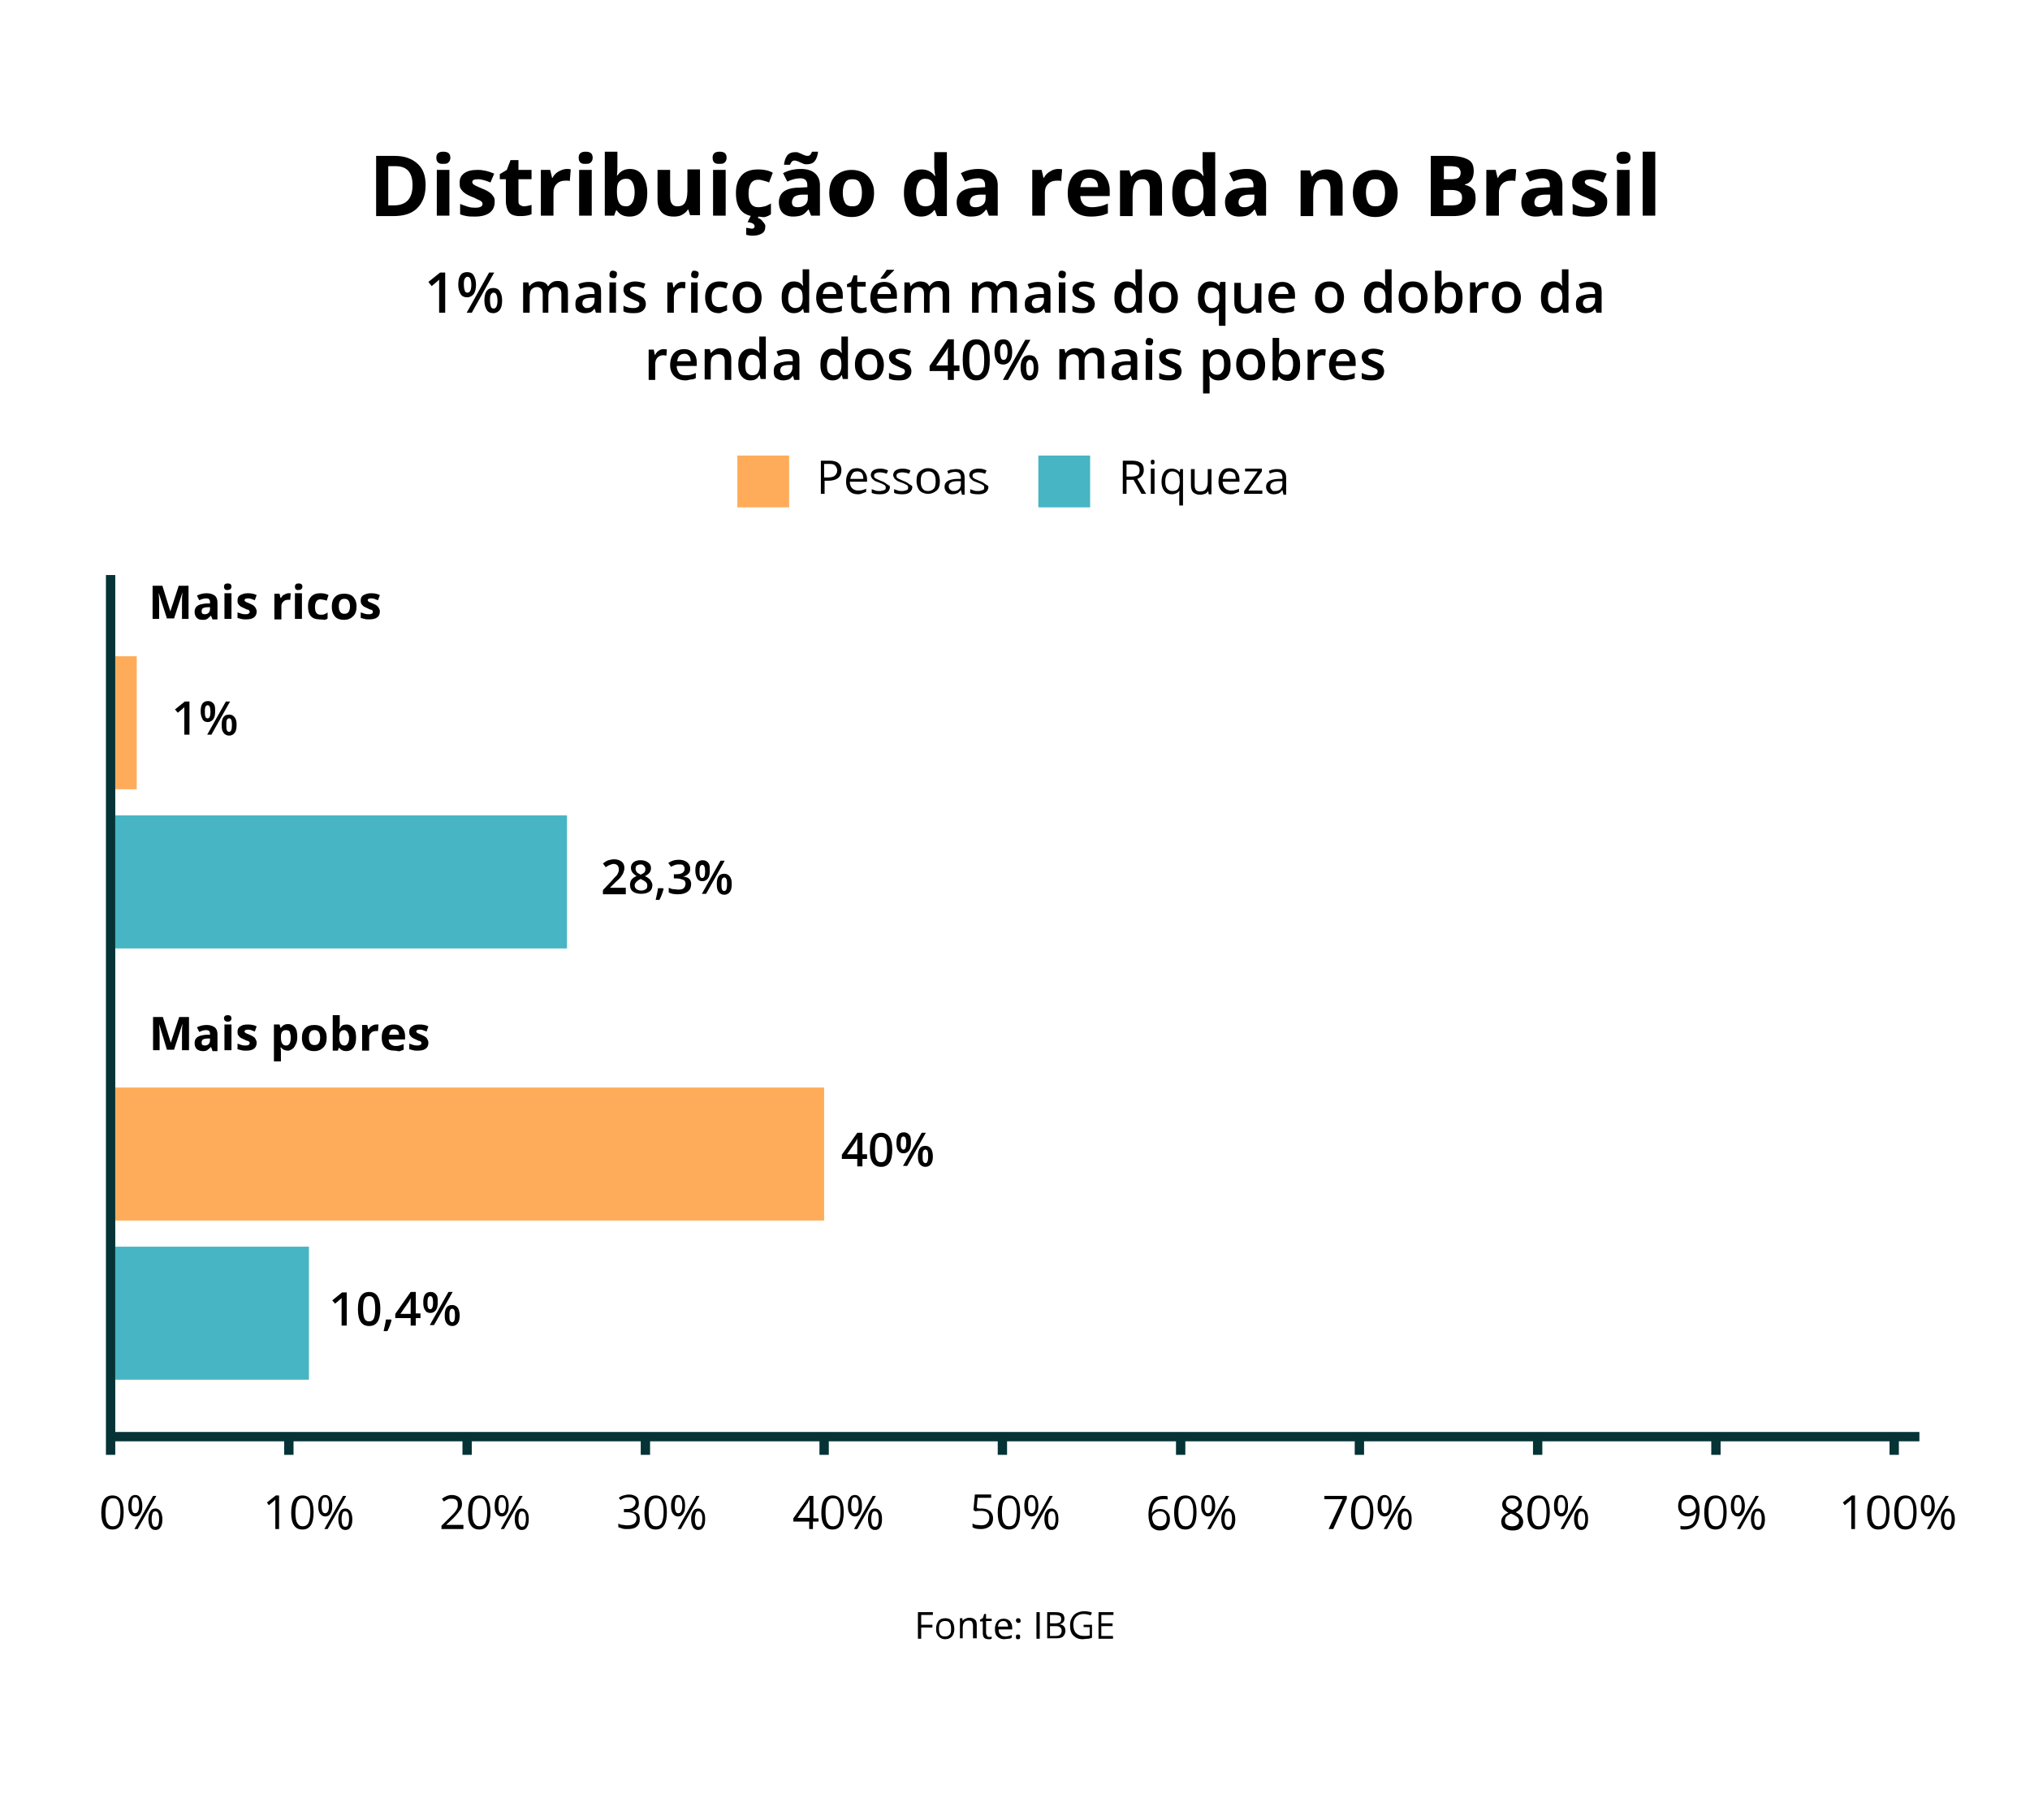 <?xml version="1.0" encoding="utf-8"?>
<!-- Generator: Adobe Illustrator 24.3.0, SVG Export Plug-In . SVG Version: 6.00 Build 0)  -->
<svg version="1.1" xmlns="http://www.w3.org/2000/svg" xmlns:xlink="http://www.w3.org/1999/xlink" x="0px" y="0px"
	 viewBox="0 0 435 390" style="enable-background:new 0 0 435 390;" xml:space="preserve">
<style type="text/css">
	.st0{fill:none;stroke:#053336;stroke-width:2;stroke-miterlimit:10;}
	.st1{fill:#FFAC5A;}
	.st2{fill:#47B5C3;}
</style>
<g id="Camada_5">
	<g>
		<line class="st0" x1="23.7" y1="307.8" x2="411.3" y2="307.8"/>
		<line class="st0" x1="23.7" y1="311.7" x2="23.7" y2="123.2"/>
		<line class="st0" x1="61.9" y1="311.7" x2="61.9" y2="307.8"/>
		<line class="st0" x1="100.1" y1="311.7" x2="100.1" y2="307.8"/>
		<line class="st0" x1="138.3" y1="311.7" x2="138.3" y2="307.8"/>
		<line class="st0" x1="176.6" y1="311.7" x2="176.6" y2="307.8"/>
		<line class="st0" x1="214.8" y1="311.7" x2="214.8" y2="307.8"/>
		<line class="st0" x1="253" y1="311.7" x2="253" y2="307.8"/>
		<line class="st0" x1="291.3" y1="311.7" x2="291.3" y2="307.8"/>
		<line class="st0" x1="367.7" y1="311.7" x2="367.7" y2="307.8"/>
		<line class="st0" x1="329.5" y1="311.7" x2="329.5" y2="307.8"/>
		<line class="st0" x1="405.9" y1="311.7" x2="405.9" y2="307.8"/>
	</g>
</g>
<g id="Camada_3">
	<g>
		<g>
			<path d="M180.3,100.7c0,0.7-0.2,1.3-0.7,1.7s-1.2,0.6-2.1,0.6h-0.8v2.8h-0.8v-7.1h1.9C179.4,98.7,180.3,99.4,180.3,100.7z
				 M176.6,102.3h0.7c0.7,0,1.3-0.1,1.6-0.4s0.5-0.6,0.5-1.1c0-0.5-0.2-0.8-0.5-1.1s-0.8-0.3-1.4-0.3h-0.9V102.3z"/>
			<path d="M183.9,105.9c-0.8,0-1.4-0.2-1.9-0.7s-0.7-1.2-0.7-2c0-0.9,0.2-1.5,0.6-2.1s1-0.8,1.7-0.8c0.7,0,1.2,0.2,1.6,0.7
				s0.6,1,0.6,1.7v0.5h-3.7c0,0.6,0.2,1.1,0.5,1.4s0.7,0.5,1.3,0.5c0.6,0,1.1-0.1,1.7-0.4v0.7c-0.3,0.1-0.6,0.2-0.8,0.3
				S184.2,105.9,183.9,105.9z M183.7,101c-0.4,0-0.8,0.1-1,0.4s-0.4,0.7-0.5,1.2h2.8c0-0.5-0.1-0.9-0.3-1.2S184.1,101,183.7,101z"/>
			<path d="M190.7,104.3c0,0.5-0.2,0.9-0.6,1.2s-0.9,0.4-1.6,0.4c-0.7,0-1.3-0.1-1.7-0.3v-0.8c0.3,0.1,0.5,0.2,0.8,0.3
				s0.6,0.1,0.9,0.1c0.4,0,0.7-0.1,1-0.2s0.3-0.3,0.3-0.6c0-0.2-0.1-0.4-0.3-0.5s-0.5-0.3-1.1-0.5c-0.5-0.2-0.9-0.3-1.1-0.5
				s-0.4-0.3-0.5-0.5s-0.2-0.4-0.2-0.6c0-0.4,0.2-0.8,0.5-1s0.8-0.4,1.5-0.4c0.6,0,1.1,0.1,1.7,0.4l-0.3,0.7c-0.5-0.2-1-0.3-1.5-0.3
				c-0.4,0-0.7,0.1-0.9,0.2s-0.3,0.3-0.3,0.5c0,0.1,0,0.3,0.1,0.4s0.2,0.2,0.4,0.3s0.5,0.2,0.9,0.4c0.6,0.2,1.1,0.5,1.3,0.7
				S190.7,104,190.7,104.3z"/>
			<path d="M195.5,104.3c0,0.5-0.2,0.9-0.6,1.2s-0.9,0.4-1.6,0.4c-0.7,0-1.3-0.1-1.7-0.3v-0.8c0.3,0.1,0.5,0.2,0.8,0.3
				s0.6,0.1,0.9,0.1c0.4,0,0.7-0.1,1-0.2s0.3-0.3,0.3-0.6c0-0.2-0.1-0.4-0.3-0.5s-0.5-0.3-1.1-0.5c-0.5-0.2-0.9-0.3-1.1-0.5
				s-0.4-0.3-0.5-0.5s-0.2-0.4-0.2-0.6c0-0.4,0.2-0.8,0.5-1s0.8-0.4,1.5-0.4c0.6,0,1.1,0.1,1.7,0.4l-0.3,0.7c-0.5-0.2-1-0.3-1.5-0.3
				c-0.4,0-0.7,0.1-0.9,0.2s-0.3,0.3-0.3,0.5c0,0.1,0,0.3,0.1,0.4s0.2,0.2,0.4,0.3s0.5,0.2,0.9,0.4c0.6,0.2,1.1,0.5,1.3,0.7
				S195.5,104,195.5,104.3z"/>
			<path d="M201.4,103.1c0,0.9-0.2,1.6-0.7,2s-1,0.7-1.8,0.7c-0.5,0-0.9-0.1-1.3-0.3s-0.7-0.5-0.9-1s-0.3-0.9-0.3-1.5
				c0-0.9,0.2-1.6,0.7-2s1-0.7,1.8-0.7c0.7,0,1.3,0.2,1.8,0.7S201.4,102.3,201.4,103.1z M197.3,103.1c0,0.7,0.1,1.2,0.4,1.6
				s0.7,0.5,1.2,0.5s0.9-0.2,1.2-0.5s0.4-0.9,0.4-1.6c0-0.7-0.1-1.2-0.4-1.6s-0.7-0.5-1.2-0.5c-0.5,0-0.9,0.2-1.2,0.5
				S197.3,102.4,197.3,103.1z"/>
			<path d="M206.1,105.8l-0.2-0.8h0c-0.3,0.3-0.5,0.6-0.8,0.7s-0.6,0.2-1,0.2c-0.5,0-0.9-0.1-1.2-0.4s-0.5-0.7-0.5-1.2
				c0-1.1,0.9-1.6,2.6-1.7l0.9,0v-0.3c0-0.4-0.1-0.7-0.3-0.9s-0.5-0.3-0.9-0.3c-0.4,0-1,0.1-1.5,0.4l-0.2-0.6
				c0.3-0.1,0.6-0.3,0.9-0.3s0.6-0.1,0.9-0.1c0.6,0,1.1,0.1,1.4,0.4s0.5,0.7,0.5,1.4v3.7H206.1z M204.3,105.2c0.5,0,0.9-0.1,1.2-0.4
				s0.4-0.7,0.4-1.2v-0.5l-0.8,0c-0.6,0-1.1,0.1-1.4,0.3s-0.4,0.5-0.4,0.8c0,0.3,0.1,0.5,0.3,0.7S204,105.2,204.3,105.2z"/>
			<path d="M211.8,104.3c0,0.5-0.2,0.9-0.6,1.2s-0.9,0.4-1.6,0.4c-0.7,0-1.3-0.1-1.7-0.3v-0.8c0.3,0.1,0.5,0.2,0.8,0.3
				s0.6,0.1,0.9,0.1c0.4,0,0.7-0.1,1-0.2s0.3-0.3,0.3-0.6c0-0.2-0.1-0.4-0.3-0.5s-0.5-0.3-1.1-0.5c-0.5-0.2-0.9-0.3-1.1-0.5
				s-0.4-0.3-0.5-0.5s-0.2-0.4-0.2-0.6c0-0.4,0.2-0.8,0.5-1s0.8-0.4,1.5-0.4c0.6,0,1.1,0.1,1.7,0.4l-0.3,0.7c-0.5-0.2-1-0.3-1.5-0.3
				c-0.4,0-0.7,0.1-0.9,0.2s-0.3,0.3-0.3,0.5c0,0.1,0,0.3,0.1,0.4s0.2,0.2,0.4,0.3s0.5,0.2,0.9,0.4c0.6,0.2,1.1,0.5,1.3,0.7
				S211.8,104,211.8,104.3z"/>
		</g>
		<rect x="158" y="97.6" class="st1" width="11.1" height="11.1"/>
		<g>
			<path d="M241.4,102.8v3h-0.8v-7.1h2c0.9,0,1.5,0.2,1.9,0.5c0.4,0.3,0.6,0.8,0.6,1.5c0,0.9-0.5,1.6-1.4,1.9l1.9,3.2h-1l-1.7-3
				H241.4z M241.4,102.1h1.1c0.6,0,1-0.1,1.3-0.3s0.4-0.6,0.4-1c0-0.5-0.1-0.8-0.4-1s-0.7-0.3-1.3-0.3h-1.1V102.1z"/>
			<path d="M246.6,99c0-0.2,0-0.3,0.1-0.4c0.1-0.1,0.2-0.1,0.3-0.1c0.1,0,0.2,0,0.3,0.1c0.1,0.1,0.1,0.2,0.1,0.4s0,0.3-0.1,0.4
				c-0.1,0.1-0.2,0.1-0.3,0.1c-0.1,0-0.3,0-0.3-0.1C246.6,99.3,246.6,99.2,246.6,99z M247.4,105.8h-0.8v-5.4h0.8V105.8z"/>
			<path d="M251.1,105.9c-0.7,0-1.2-0.2-1.6-0.7c-0.4-0.5-0.6-1.2-0.6-2c0-0.9,0.2-1.6,0.6-2.1s0.9-0.7,1.6-0.7
				c0.7,0,1.3,0.3,1.7,0.8h0l0.1-0.7h0.6v7.8h-0.8v-2.3c0-0.3,0-0.6,0.1-0.8h-0.1C252.4,105.6,251.8,105.9,251.1,105.9z
				 M251.2,105.2c0.5,0,0.9-0.1,1.2-0.4c0.2-0.3,0.4-0.8,0.4-1.5v-0.2c0-0.7-0.1-1.3-0.4-1.6s-0.7-0.5-1.2-0.5
				c-0.5,0-0.8,0.2-1.1,0.6c-0.3,0.4-0.4,0.9-0.4,1.6s0.1,1.2,0.4,1.5S250.7,105.2,251.2,105.2z"/>
			<path d="M256,100.5v3.5c0,0.4,0.1,0.8,0.3,1c0.2,0.2,0.5,0.3,0.9,0.3c0.6,0,1-0.2,1.2-0.5s0.4-0.8,0.4-1.5v-2.8h0.8v5.4H259
				l-0.1-0.7h0c-0.2,0.3-0.4,0.5-0.7,0.6c-0.3,0.1-0.6,0.2-1,0.2c-0.7,0-1.1-0.2-1.5-0.5c-0.3-0.3-0.5-0.8-0.5-1.5v-3.5H256z"/>
			<path d="M263.7,105.9c-0.8,0-1.4-0.2-1.9-0.7c-0.5-0.5-0.7-1.2-0.7-2c0-0.9,0.2-1.5,0.6-2.1s1-0.8,1.7-0.8c0.7,0,1.2,0.2,1.6,0.7
				s0.6,1,0.6,1.7v0.5H262c0,0.6,0.2,1.1,0.5,1.4c0.3,0.3,0.7,0.5,1.3,0.5c0.6,0,1.1-0.1,1.7-0.4v0.7c-0.3,0.1-0.6,0.2-0.8,0.3
				C264.3,105.9,264,105.9,263.7,105.9z M263.5,101c-0.4,0-0.8,0.1-1,0.4c-0.3,0.3-0.4,0.7-0.5,1.2h2.8c0-0.5-0.1-0.9-0.3-1.2
				C264.2,101.2,263.9,101,263.5,101z"/>
			<path d="M270.5,105.8h-3.9v-0.6l2.9-4.2h-2.7v-0.6h3.6v0.6l-2.9,4.1h3V105.8z"/>
			<path d="M275,105.8l-0.2-0.8h0c-0.3,0.3-0.5,0.6-0.8,0.7c-0.3,0.1-0.6,0.2-1,0.2c-0.5,0-0.9-0.1-1.2-0.4
				c-0.3-0.3-0.5-0.7-0.5-1.2c0-1.1,0.9-1.6,2.6-1.7l0.9,0v-0.3c0-0.4-0.1-0.7-0.3-0.9s-0.5-0.3-0.9-0.3c-0.4,0-1,0.1-1.5,0.4
				l-0.2-0.6c0.3-0.1,0.6-0.3,0.9-0.3c0.3-0.1,0.6-0.1,0.9-0.1c0.6,0,1.1,0.1,1.4,0.4s0.5,0.7,0.5,1.4v3.7H275z M273.2,105.2
				c0.5,0,0.9-0.1,1.2-0.4s0.4-0.7,0.4-1.2v-0.5l-0.8,0c-0.6,0-1.1,0.1-1.4,0.3c-0.3,0.2-0.4,0.5-0.4,0.8c0,0.3,0.1,0.5,0.3,0.7
				C272.6,105.2,272.8,105.2,273.2,105.2z"/>
		</g>
		<rect x="222.5" y="97.6" class="st2" width="11.1" height="11.1"/>
	</g>
	<rect x="24.7" y="140.6" class="st1" width="4.6" height="28.5"/>
	<rect x="24.7" y="174.7" class="st2" width="96.8" height="28.5"/>
	<rect x="24.7" y="233" class="st1" width="151.9" height="28.5"/>
	<rect x="24.7" y="267.1" class="st2" width="41.5" height="28.5"/>
</g>
<g id="Camada_4">
	<g>
		<path d="M91.2,39.7c0,2.1-0.6,3.7-1.8,4.9s-2.9,1.7-5.2,1.7h-3.6V33.4h4c2.1,0,3.7,0.6,4.9,1.7S91.2,37.7,91.2,39.7z M88.4,39.7
			c0-2.8-1.2-4.1-3.7-4.1h-1.5V44h1.2C87.1,44,88.4,42.5,88.4,39.7z"/>
		<path d="M93.5,33.8c0-0.9,0.5-1.3,1.5-1.3s1.5,0.4,1.5,1.3c0,0.4-0.1,0.7-0.4,1s-0.6,0.3-1.1,0.3C94,35.2,93.5,34.7,93.5,33.8z
			 M96.3,46.2h-2.7v-9.8h2.7V46.2z"/>
		<path d="M106,43.3c0,1-0.4,1.8-1.1,2.3s-1.7,0.8-3.1,0.8c-0.7,0-1.3,0-1.8-0.1s-1-0.2-1.4-0.4v-2.2c0.5,0.2,1.1,0.4,1.7,0.6
			s1.2,0.2,1.6,0.2c1,0,1.5-0.3,1.5-0.8c0-0.2-0.1-0.4-0.2-0.5s-0.4-0.3-0.7-0.4s-0.7-0.4-1.3-0.6c-0.8-0.3-1.3-0.6-1.7-0.9
			s-0.6-0.6-0.8-0.9s-0.2-0.8-0.2-1.3c0-0.9,0.3-1.5,1-2s1.6-0.7,2.9-0.7c1.2,0,2.3,0.3,3.5,0.8l-0.8,1.9c-0.5-0.2-1-0.4-1.4-0.5
			s-0.9-0.2-1.3-0.2c-0.8,0-1.2,0.2-1.2,0.6c0,0.2,0.1,0.4,0.4,0.6s0.8,0.4,1.7,0.8c0.8,0.3,1.3,0.6,1.7,0.9s0.6,0.6,0.8,0.9
			S106,42.8,106,43.3z"/>
		<path d="M112.2,44.2c0.5,0,1-0.1,1.7-0.3v2c-0.7,0.3-1.5,0.4-2.5,0.4c-1.1,0-1.9-0.3-2.3-0.8s-0.7-1.4-0.7-2.4v-4.7h-1.3v-1.1
			l1.5-0.9l0.8-2.1h1.7v2.1h2.8v2h-2.8v4.7c0,0.4,0.1,0.7,0.3,0.8S111.9,44.2,112.2,44.2z"/>
		<path d="M121.4,36.2c0.4,0,0.7,0,0.9,0.1l-0.2,2.5c-0.2-0.1-0.5-0.1-0.8-0.1c-0.9,0-1.5,0.2-2,0.7s-0.7,1.1-0.7,1.8v5h-2.7v-9.8h2
			l0.4,1.7h0.1c0.3-0.6,0.7-1,1.2-1.3S120.8,36.2,121.4,36.2z"/>
		<path d="M124,33.8c0-0.9,0.5-1.3,1.5-1.3s1.5,0.4,1.5,1.3c0,0.4-0.1,0.7-0.4,1s-0.6,0.3-1.1,0.3C124.5,35.2,124,34.7,124,33.8z
			 M126.8,46.2h-2.7v-9.8h2.7V46.2z"/>
		<path d="M135,36.2c1.2,0,2.1,0.5,2.7,1.4s1,2.1,1,3.7c0,1.6-0.3,2.9-1,3.8s-1.6,1.3-2.8,1.3c-1.2,0-2.1-0.4-2.7-1.3h-0.2l-0.4,1.1
			h-2V32.5h2.7v3.2c0,0.4,0,1.1-0.1,1.9h0.1C132.9,36.7,133.8,36.2,135,36.2z M134.2,38.3c-0.7,0-1.1,0.2-1.5,0.6s-0.5,1.1-0.5,2
			v0.3c0,1.1,0.2,1.8,0.5,2.3s0.8,0.7,1.5,0.7c0.6,0,1-0.3,1.3-0.8s0.5-1.2,0.5-2.2s-0.2-1.7-0.5-2.2S134.8,38.3,134.2,38.3z"/>
		<path d="M147.9,46.2l-0.4-1.3h-0.1c-0.3,0.5-0.7,0.8-1.2,1.1s-1.1,0.4-1.8,0.4c-1.2,0-2-0.3-2.6-0.9s-0.9-1.5-0.9-2.7v-6.4h2.7
			v5.7c0,0.7,0.1,1.2,0.4,1.6s0.7,0.5,1.2,0.5c0.8,0,1.3-0.3,1.6-0.8s0.5-1.3,0.5-2.5v-4.6h2.7v9.8H147.9z"/>
		<path d="M152.7,33.8c0-0.9,0.5-1.3,1.5-1.3s1.5,0.4,1.5,1.3c0,0.4-0.1,0.7-0.4,1s-0.6,0.3-1.1,0.3
			C153.2,35.2,152.7,34.7,152.7,33.8z M155.5,46.2h-2.7v-9.8h2.7V46.2z"/>
		<path d="M162.3,46.4c-3.1,0-4.6-1.7-4.6-5c0-1.7,0.4-2.9,1.2-3.8s2-1.3,3.6-1.3c1.1,0,2.2,0.2,3.1,0.7l-0.8,2.1
			c-0.4-0.2-0.8-0.3-1.2-0.4s-0.7-0.2-1.1-0.2c-1.4,0-2.1,1-2.1,3c0,1.9,0.7,2.9,2.1,2.9c0.5,0,1-0.1,1.4-0.2s0.9-0.4,1.3-0.6v2.3
			c-0.4,0.3-0.9,0.5-1.3,0.6S163,46.4,162.3,46.4z M164,48.4c0,0.8-0.2,1.3-0.7,1.6s-1.1,0.5-2.1,0.5c-0.5,0-0.9-0.1-1.3-0.2v-1.5
			c0.2,0,0.4,0.1,0.6,0.1s0.5,0.1,0.6,0.1c0.4,0,0.6-0.2,0.6-0.5c0-0.5-0.5-0.8-1.5-0.9l0.7-1.4h1.7l-0.2,0.5c0.4,0.1,0.8,0.4,1,0.7
			S164,48,164,48.4z"/>
		<path d="M173.8,46.2l-0.5-1.3h-0.1c-0.5,0.6-0.9,1-1.4,1.2s-1.1,0.3-1.9,0.3c-0.9,0-1.7-0.3-2.2-0.8s-0.8-1.3-0.8-2.3
			c0-1,0.4-1.8,1.1-2.3s1.8-0.8,3.3-0.8l1.7-0.1v-0.4c0-1-0.5-1.5-1.5-1.5c-0.8,0-1.7,0.2-2.8,0.7l-0.9-1.8c1.1-0.6,2.4-0.9,3.8-0.9
			c1.3,0,2.3,0.3,3,0.9s1.1,1.4,1.1,2.6v6.5H173.8z M170.2,34.4c-0.2,0-0.4,0.1-0.5,0.2s-0.3,0.4-0.4,0.7H168c0.1-0.8,0.3-1.5,0.7-2
			s1-0.7,1.7-0.7c0.2,0,0.5,0,0.7,0.1s0.5,0.2,0.7,0.3s0.4,0.2,0.7,0.3s0.4,0.1,0.6,0.1c0.2,0,0.4-0.1,0.5-0.2s0.3-0.4,0.4-0.7h1.3
			c-0.1,0.8-0.3,1.5-0.7,2s-1,0.7-1.7,0.7c-0.2,0-0.5,0-0.7-0.1s-0.5-0.2-0.7-0.3s-0.4-0.2-0.7-0.3S170.5,34.4,170.2,34.4z
			 M173,41.7l-1,0c-0.8,0-1.4,0.2-1.7,0.4s-0.6,0.7-0.6,1.2c0,0.8,0.4,1.1,1.3,1.1c0.6,0,1.1-0.2,1.5-0.5s0.6-0.8,0.6-1.4V41.7z"/>
		<path d="M187.3,41.3c0,1.6-0.4,2.9-1.3,3.8s-2,1.4-3.5,1.4c-0.9,0-1.8-0.2-2.5-0.6s-1.3-1-1.7-1.8s-0.6-1.7-0.6-2.7
			c0-1.6,0.4-2.9,1.3-3.7s2-1.3,3.5-1.3c0.9,0,1.8,0.2,2.5,0.6s1.3,1,1.7,1.8S187.3,40.2,187.3,41.3z M180.6,41.3
			c0,1,0.2,1.7,0.5,2.2s0.8,0.7,1.6,0.7c0.7,0,1.2-0.2,1.5-0.7s0.5-1.2,0.5-2.2c0-1-0.2-1.7-0.5-2.2s-0.8-0.7-1.6-0.7
			c-0.7,0-1.2,0.2-1.5,0.7S180.6,40.3,180.6,41.3z"/>
		<path d="M197.4,46.4c-1.2,0-2.1-0.4-2.7-1.3s-1-2.1-1-3.7c0-1.6,0.3-2.9,1-3.8s1.6-1.3,2.8-1.3c1.2,0,2.2,0.5,2.8,1.4h0.1
			c-0.1-0.7-0.2-1.4-0.2-2v-3.1h2.7v13.7h-2.1l-0.5-1.3h-0.1C199.5,45.9,198.6,46.4,197.4,46.4z M198.3,44.2c0.7,0,1.2-0.2,1.5-0.6
			s0.5-1.1,0.5-2v-0.3c0-1.1-0.2-1.8-0.5-2.3s-0.9-0.7-1.6-0.7c-0.6,0-1.1,0.3-1.4,0.8s-0.5,1.2-0.5,2.2s0.2,1.7,0.5,2.2
			S197.7,44.2,198.3,44.2z"/>
		<path d="M211.9,46.2l-0.5-1.3h-0.1c-0.5,0.6-0.9,1-1.4,1.2s-1.1,0.3-1.9,0.3c-0.9,0-1.7-0.3-2.2-0.8s-0.8-1.3-0.8-2.3
			c0-1,0.4-1.8,1.1-2.3s1.8-0.8,3.3-0.8l1.7-0.1v-0.4c0-1-0.5-1.5-1.5-1.5c-0.8,0-1.7,0.2-2.8,0.7l-0.9-1.8c1.1-0.6,2.4-0.9,3.8-0.9
			c1.3,0,2.3,0.3,3,0.9s1.1,1.4,1.1,2.6v6.5H211.9z M211.1,41.7l-1,0c-0.8,0-1.4,0.2-1.7,0.4s-0.6,0.7-0.6,1.2
			c0,0.8,0.4,1.1,1.3,1.1c0.6,0,1.1-0.2,1.5-0.5s0.6-0.8,0.6-1.4V41.7z"/>
		<path d="M226.7,36.2c0.4,0,0.7,0,0.9,0.1l-0.2,2.5c-0.2-0.1-0.5-0.1-0.8-0.1c-0.9,0-1.5,0.2-2,0.7s-0.7,1.1-0.7,1.8v5h-2.7v-9.8h2
			l0.4,1.7h0.1c0.3-0.6,0.7-1,1.2-1.3C225.5,36.4,226.1,36.2,226.7,36.2z"/>
		<path d="M233.8,46.4c-1.6,0-2.8-0.4-3.7-1.3s-1.3-2.1-1.3-3.7c0-1.6,0.4-2.9,1.2-3.8s2-1.3,3.4-1.3c1.4,0,2.5,0.4,3.2,1.2
			s1.2,1.9,1.2,3.3V42h-6.3c0,0.8,0.3,1.4,0.7,1.8s1,0.6,1.8,0.6c0.6,0,1.2-0.1,1.7-0.2s1.1-0.3,1.7-0.6v2.1c-0.5,0.2-1,0.4-1.5,0.5
			S234.6,46.4,233.8,46.4z M233.4,38.1c-0.6,0-1,0.2-1.3,0.5s-0.5,0.9-0.6,1.5h3.8c0-0.7-0.2-1.2-0.5-1.5S234,38.1,233.4,38.1z"/>
		<path d="M249.1,46.2h-2.7v-5.7c0-0.7-0.1-1.2-0.4-1.6s-0.7-0.5-1.2-0.5c-0.8,0-1.3,0.3-1.6,0.8s-0.5,1.3-0.5,2.5v4.6H240v-9.8h2
			l0.4,1.3h0.1c0.3-0.5,0.7-0.8,1.2-1.1c0.5-0.2,1.1-0.4,1.8-0.4c1.1,0,2,0.3,2.6,0.9s0.9,1.5,0.9,2.7V46.2z"/>
		<path d="M254.9,46.4c-1.2,0-2.1-0.4-2.7-1.3c-0.7-0.9-1-2.1-1-3.7c0-1.6,0.3-2.9,1-3.8s1.6-1.3,2.8-1.3c1.2,0,2.2,0.5,2.8,1.4h0.1
			c-0.1-0.7-0.2-1.4-0.2-2v-3.1h2.7v13.7h-2.1l-0.5-1.3h-0.1C257.1,45.9,256.2,46.4,254.9,46.4z M255.9,44.2c0.7,0,1.2-0.2,1.5-0.6
			s0.5-1.1,0.5-2v-0.3c0-1.1-0.2-1.8-0.5-2.3c-0.3-0.5-0.9-0.7-1.6-0.7c-0.6,0-1.1,0.3-1.4,0.8c-0.3,0.5-0.5,1.2-0.5,2.2
			s0.2,1.7,0.5,2.2S255.2,44.2,255.9,44.2z"/>
		<path d="M269.4,46.2l-0.5-1.3h-0.1c-0.5,0.6-0.9,1-1.4,1.2s-1.1,0.3-1.9,0.3c-0.9,0-1.7-0.3-2.2-0.8s-0.8-1.3-0.8-2.3
			c0-1,0.4-1.8,1.1-2.3c0.7-0.5,1.8-0.8,3.3-0.8l1.7-0.1v-0.4c0-1-0.5-1.5-1.5-1.5c-0.8,0-1.7,0.2-2.8,0.7l-0.9-1.8
			c1.1-0.6,2.4-0.9,3.8-0.9c1.3,0,2.3,0.3,3,0.9s1.1,1.4,1.1,2.6v6.5H269.4z M268.7,41.7l-1,0c-0.8,0-1.4,0.2-1.7,0.4
			s-0.6,0.7-0.6,1.2c0,0.8,0.4,1.1,1.3,1.1c0.6,0,1.1-0.2,1.5-0.5s0.6-0.8,0.6-1.4V41.7z"/>
		<path d="M287.8,46.2h-2.7v-5.7c0-0.7-0.1-1.2-0.4-1.6s-0.7-0.5-1.2-0.5c-0.8,0-1.3,0.3-1.6,0.8s-0.5,1.3-0.5,2.5v4.6h-2.7v-9.8h2
			l0.4,1.3h0.1c0.3-0.5,0.7-0.8,1.2-1.1c0.5-0.2,1.1-0.4,1.8-0.4c1.1,0,2,0.3,2.6,0.9s0.9,1.5,0.9,2.7V46.2z"/>
		<path d="M299.5,41.3c0,1.6-0.4,2.9-1.3,3.8s-2,1.4-3.5,1.4c-0.9,0-1.8-0.2-2.5-0.6s-1.3-1-1.7-1.8s-0.6-1.7-0.6-2.7
			c0-1.6,0.4-2.9,1.3-3.7s2-1.3,3.5-1.3c0.9,0,1.8,0.2,2.5,0.6s1.3,1,1.7,1.8S299.5,40.2,299.5,41.3z M292.7,41.3
			c0,1,0.2,1.7,0.5,2.2c0.3,0.5,0.8,0.7,1.6,0.7c0.7,0,1.2-0.2,1.5-0.7s0.5-1.2,0.5-2.2c0-1-0.2-1.7-0.5-2.2s-0.8-0.7-1.6-0.7
			c-0.7,0-1.2,0.2-1.5,0.7S292.7,40.3,292.7,41.3z"/>
		<path d="M306.6,33.4h4c1.8,0,3.1,0.3,4,0.8s1.2,1.3,1.2,2.5c0,0.8-0.2,1.4-0.5,1.9c-0.4,0.5-0.8,0.8-1.4,0.9v0.1
			c0.8,0.2,1.4,0.5,1.8,1c0.4,0.5,0.5,1.2,0.5,2c0,1.2-0.4,2.1-1.3,2.7c-0.8,0.7-2,1-3.5,1h-4.8V33.4z M309.3,38.4h1.6
			c0.7,0,1.3-0.1,1.6-0.3s0.5-0.6,0.5-1.1c0-0.5-0.2-0.8-0.5-1.1c-0.4-0.2-0.9-0.3-1.7-0.3h-1.4V38.4z M309.3,40.6V44h1.8
			c0.8,0,1.3-0.1,1.7-0.4s0.5-0.7,0.5-1.3c0-1.1-0.8-1.6-2.3-1.6H309.3z"/>
		<path d="M324,36.2c0.4,0,0.7,0,0.9,0.1l-0.2,2.5c-0.2-0.1-0.5-0.1-0.8-0.1c-0.9,0-1.5,0.2-2,0.7s-0.7,1.1-0.7,1.8v5h-2.7v-9.8h2
			l0.4,1.7h0.1c0.3-0.6,0.7-1,1.2-1.3C322.8,36.4,323.4,36.2,324,36.2z"/>
		<path d="M332.9,46.2l-0.5-1.3h-0.1c-0.5,0.6-0.9,1-1.4,1.2s-1.1,0.3-1.9,0.3c-0.9,0-1.7-0.3-2.2-0.8s-0.8-1.3-0.8-2.3
			c0-1,0.4-1.8,1.1-2.3c0.7-0.5,1.8-0.8,3.3-0.8l1.7-0.1v-0.4c0-1-0.5-1.5-1.5-1.5c-0.8,0-1.7,0.2-2.8,0.7l-0.9-1.8
			c1.1-0.6,2.4-0.9,3.8-0.9c1.3,0,2.3,0.3,3,0.9s1.1,1.4,1.1,2.6v6.5H332.9z M332.1,41.7l-1,0c-0.8,0-1.4,0.2-1.7,0.4
			s-0.6,0.7-0.6,1.2c0,0.8,0.4,1.1,1.3,1.1c0.6,0,1.1-0.2,1.5-0.5s0.6-0.8,0.6-1.4V41.7z"/>
		<path d="M344.4,43.3c0,1-0.4,1.8-1.1,2.3s-1.7,0.8-3.1,0.8c-0.7,0-1.3,0-1.8-0.1s-1-0.2-1.4-0.4v-2.2c0.5,0.2,1.1,0.4,1.7,0.6
			c0.6,0.2,1.2,0.2,1.6,0.2c1,0,1.5-0.3,1.5-0.8c0-0.2-0.1-0.4-0.2-0.5s-0.4-0.3-0.7-0.4s-0.7-0.4-1.3-0.6c-0.8-0.3-1.3-0.6-1.7-0.9
			c-0.4-0.3-0.6-0.6-0.8-0.9c-0.2-0.3-0.2-0.8-0.2-1.3c0-0.9,0.3-1.5,1-2c0.7-0.5,1.6-0.7,2.9-0.7c1.2,0,2.3,0.3,3.5,0.8l-0.8,1.9
			c-0.5-0.2-1-0.4-1.4-0.5s-0.9-0.2-1.3-0.2c-0.8,0-1.2,0.2-1.2,0.6c0,0.2,0.1,0.4,0.4,0.6c0.3,0.2,0.8,0.4,1.7,0.8
			c0.8,0.3,1.3,0.6,1.7,0.9s0.6,0.6,0.8,0.9S344.4,42.8,344.4,43.3z"/>
		<path d="M346.4,33.8c0-0.9,0.5-1.3,1.5-1.3s1.5,0.4,1.5,1.3c0,0.4-0.1,0.7-0.4,1c-0.2,0.2-0.6,0.3-1.1,0.3
			C346.9,35.2,346.4,34.7,346.4,33.8z M349.2,46.2h-2.7v-9.8h2.7V46.2z"/>
		<path d="M354.7,46.2H352V32.5h2.7V46.2z"/>
	</g>
	<g>
		<path d="M95.5,67h-1.4v-5.5c0-0.7,0-1.2,0-1.6c-0.1,0.1-0.2,0.2-0.3,0.3s-0.6,0.5-1.3,1.1l-0.7-0.9l2.5-2h1.1V67z"/>
		<path d="M102,61c0,0.9-0.2,1.6-0.5,2s-0.8,0.7-1.4,0.7c-0.6,0-1.1-0.2-1.4-0.7s-0.5-1.1-0.5-2c0-1.8,0.6-2.7,1.9-2.7
			c0.6,0,1.1,0.2,1.4,0.7S102,60.1,102,61z M99.4,61c0,0.6,0.1,1,0.2,1.3s0.3,0.4,0.6,0.4c0.5,0,0.8-0.6,0.8-1.7s-0.3-1.7-0.8-1.7
			c-0.3,0-0.4,0.1-0.6,0.4S99.4,60.4,99.4,61z M105.9,58.4l-4.8,8.6H100l4.8-8.6H105.9z M107.6,64.4c0,0.9-0.2,1.6-0.5,2
			s-0.8,0.7-1.4,0.7c-0.6,0-1.1-0.2-1.4-0.7s-0.5-1.1-0.5-2c0-1.8,0.6-2.7,1.9-2.7c0.6,0,1.1,0.2,1.4,0.7S107.6,63.5,107.6,64.4z
			 M105,64.4c0,0.6,0.1,1,0.2,1.3s0.3,0.4,0.6,0.4c0.5,0,0.8-0.6,0.8-1.7c0-1.1-0.3-1.7-0.8-1.7c-0.3,0-0.4,0.1-0.6,0.4
			S105,63.8,105,64.4z"/>
		<path d="M117.7,67h-1.4v-4c0-0.5-0.1-0.9-0.3-1.1s-0.5-0.4-0.9-0.4c-0.5,0-0.9,0.2-1.2,0.5s-0.4,0.9-0.4,1.7V67h-1.4v-6.5h1.1
			l0.2,0.8h0.1c0.2-0.3,0.4-0.5,0.8-0.7s0.7-0.3,1.1-0.3c1,0,1.7,0.3,2,1h0.1c0.2-0.3,0.5-0.6,0.8-0.8s0.7-0.3,1.2-0.3
			c0.8,0,1.3,0.2,1.7,0.6s0.5,1,0.5,1.8V67h-1.4v-4c0-0.5-0.1-0.9-0.3-1.1s-0.5-0.4-0.9-0.4c-0.5,0-0.9,0.2-1.2,0.5
			s-0.4,0.8-0.4,1.5V67z"/>
		<path d="M127.7,67l-0.3-0.9h0c-0.3,0.4-0.6,0.7-0.9,0.8s-0.7,0.2-1.2,0.2c-0.6,0-1.1-0.2-1.5-0.5s-0.5-0.8-0.5-1.5
			c0-0.7,0.2-1.2,0.7-1.5s1.3-0.5,2.3-0.6l1.1,0v-0.3c0-0.4-0.1-0.7-0.3-0.9s-0.5-0.3-0.9-0.3c-0.3,0-0.7,0-1,0.1s-0.6,0.2-0.9,0.3
			l-0.4-1c0.4-0.2,0.7-0.3,1.2-0.4s0.8-0.1,1.2-0.1c0.8,0,1.4,0.2,1.9,0.5s0.6,0.9,0.6,1.7V67H127.7z M125.7,66
			c0.5,0,0.9-0.1,1.2-0.4s0.5-0.7,0.5-1.2v-0.6l-0.8,0c-0.6,0-1.1,0.1-1.4,0.3s-0.4,0.5-0.4,0.9c0,0.3,0.1,0.5,0.3,0.7
			S125.4,66,125.7,66z"/>
		<path d="M130.6,58.8c0-0.2,0.1-0.4,0.2-0.6s0.3-0.2,0.6-0.2c0.2,0,0.4,0.1,0.6,0.2s0.2,0.3,0.2,0.6c0,0.2-0.1,0.4-0.2,0.6
			s-0.3,0.2-0.6,0.2c-0.2,0-0.4-0.1-0.6-0.2S130.6,59,130.6,58.8z M132,67h-1.4v-6.5h1.4V67z"/>
		<path d="M138.4,65.1c0,0.6-0.2,1.1-0.7,1.5s-1.1,0.5-2,0.5c-0.9,0-1.6-0.1-2.1-0.4v-1.2c0.8,0.4,1.5,0.5,2.1,0.5
			c0.8,0,1.3-0.3,1.3-0.8c0-0.2,0-0.3-0.1-0.4s-0.2-0.2-0.5-0.3s-0.5-0.2-0.9-0.4c-0.7-0.3-1.3-0.6-1.5-0.9s-0.4-0.7-0.4-1.1
			c0-0.6,0.2-1,0.7-1.3s1.1-0.5,1.8-0.5c0.8,0,1.5,0.2,2.2,0.5l-0.4,1c-0.7-0.3-1.3-0.4-1.8-0.4c-0.7,0-1.1,0.2-1.1,0.6
			c0,0.2,0.1,0.4,0.3,0.5s0.6,0.3,1.2,0.6c0.5,0.2,0.9,0.4,1.2,0.6s0.4,0.4,0.5,0.6S138.4,64.8,138.4,65.1z"/>
		<path d="M146.2,60.4c0.3,0,0.5,0,0.7,0.1l-0.1,1.3c-0.2,0-0.4-0.1-0.6-0.1c-0.6,0-1,0.2-1.3,0.5s-0.5,0.8-0.5,1.4V67H143v-6.5h1.1
			l0.2,1.1h0.1c0.2-0.4,0.5-0.7,0.8-0.9S145.8,60.4,146.2,60.4z"/>
		<path d="M148.1,58.8c0-0.2,0.1-0.4,0.2-0.6s0.3-0.2,0.6-0.2c0.2,0,0.4,0.1,0.6,0.2s0.2,0.3,0.2,0.6c0,0.2-0.1,0.4-0.2,0.6
			s-0.3,0.2-0.6,0.2c-0.2,0-0.4-0.1-0.6-0.2S148.1,59,148.1,58.8z M149.5,67h-1.4v-6.5h1.4V67z"/>
		<path d="M154.1,67.1c-1,0-1.7-0.3-2.2-0.9s-0.8-1.4-0.8-2.5c0-1.1,0.3-1.9,0.8-2.5s1.3-0.9,2.3-0.9c0.7,0,1.3,0.1,1.8,0.4
			l-0.4,1.1c-0.6-0.2-1.1-0.3-1.4-0.3c-1.1,0-1.7,0.7-1.7,2.2c0,0.7,0.1,1.3,0.4,1.6s0.7,0.5,1.2,0.5c0.6,0,1.2-0.2,1.7-0.5v1.2
			c-0.2,0.1-0.5,0.2-0.8,0.3S154.5,67.1,154.1,67.1z"/>
		<path d="M163.2,63.7c0,1.1-0.3,1.9-0.8,2.5s-1.3,0.9-2.3,0.9c-0.6,0-1.1-0.1-1.6-0.4s-0.8-0.7-1.1-1.2s-0.4-1.1-0.4-1.8
			c0-1.1,0.3-1.9,0.8-2.5s1.3-0.9,2.3-0.9c0.9,0,1.7,0.3,2.2,0.9S163.2,62.7,163.2,63.7z M158.5,63.7c0,1.5,0.6,2.2,1.7,2.2
			c1.1,0,1.6-0.7,1.6-2.2c0-1.5-0.6-2.2-1.7-2.2c-0.6,0-1,0.2-1.3,0.6S158.5,63,158.5,63.7z"/>
		<path d="M170.1,67.1c-0.8,0-1.4-0.3-1.9-0.9s-0.7-1.4-0.7-2.5c0-1.1,0.2-1.9,0.7-2.5s1.1-0.9,1.9-0.9c0.9,0,1.5,0.3,1.9,0.9h0.1
			c-0.1-0.5-0.1-0.8-0.1-1.1v-2.4h1.4V67h-1.1l-0.2-0.8H172C171.6,66.8,170.9,67.1,170.1,67.1z M170.4,66c0.6,0,1-0.2,1.2-0.5
			s0.4-0.8,0.4-1.5v-0.2c0-0.8-0.1-1.4-0.4-1.7s-0.7-0.5-1.2-0.5c-0.5,0-0.9,0.2-1.1,0.6s-0.4,1-0.4,1.7c0,0.7,0.1,1.3,0.4,1.6
			S169.9,66,170.4,66z"/>
		<path d="M178.2,67.1c-1,0-1.8-0.3-2.4-0.9s-0.9-1.4-0.9-2.4c0-1.1,0.3-1.9,0.8-2.5s1.3-0.9,2.2-0.9c0.9,0,1.5,0.3,2,0.8
			s0.7,1.2,0.7,2.1V64h-4.3c0,0.6,0.2,1.1,0.5,1.5s0.8,0.5,1.4,0.5c0.4,0,0.7,0,1.1-0.1s0.7-0.2,1.1-0.4v1.1c-0.3,0.2-0.7,0.3-1,0.3
			S178.6,67.1,178.2,67.1z M177.9,61.4c-0.4,0-0.8,0.1-1.1,0.4s-0.4,0.7-0.5,1.2h2.9c0-0.5-0.1-0.9-0.4-1.2S178.4,61.4,177.9,61.4z"
			/>
		<path d="M184.7,66c0.3,0,0.7-0.1,1-0.2v1c-0.2,0.1-0.3,0.1-0.6,0.2s-0.5,0.1-0.7,0.1c-1.3,0-2-0.7-2-2.1v-3.5h-0.9v-0.6l0.9-0.5
			l0.5-1.4h0.8v1.4h1.8v1h-1.8V65c0,0.3,0.1,0.6,0.2,0.7S184.4,66,184.7,66z"/>
		<path d="M189.8,67.1c-1,0-1.8-0.3-2.4-0.9s-0.9-1.4-0.9-2.4c0-1.1,0.3-1.9,0.8-2.5s1.3-0.9,2.2-0.9c0.9,0,1.5,0.3,2,0.8
			s0.7,1.2,0.7,2.1V64H188c0,0.6,0.2,1.1,0.5,1.5s0.8,0.5,1.4,0.5c0.4,0,0.7,0,1.1-0.1s0.7-0.2,1.1-0.4v1.1c-0.3,0.2-0.7,0.3-1,0.3
			S190.2,67.1,189.8,67.1z M189.6,61.4c-0.4,0-0.8,0.1-1.1,0.4s-0.4,0.7-0.5,1.2h2.9c0-0.5-0.1-0.9-0.4-1.2S190,61.4,189.6,61.4z
			 M188.7,59.7v-0.1c0.2-0.3,0.5-0.6,0.7-0.9s0.4-0.6,0.6-0.9h1.6v0.1c-0.2,0.2-0.5,0.5-0.9,0.9s-0.7,0.7-1,0.9H188.7z"/>
		<path d="M199.4,67H198v-4c0-0.5-0.1-0.9-0.3-1.1s-0.5-0.4-0.9-0.4c-0.5,0-0.9,0.2-1.2,0.5s-0.4,0.9-0.4,1.7V67h-1.4v-6.5h1.1
			l0.2,0.8h0.1c0.2-0.3,0.4-0.5,0.8-0.7s0.7-0.3,1.1-0.3c1,0,1.7,0.3,2,1h0.1c0.2-0.3,0.5-0.6,0.8-0.8s0.7-0.3,1.2-0.3
			c0.8,0,1.3,0.2,1.7,0.6s0.5,1,0.5,1.8V67h-1.4v-4c0-0.5-0.1-0.9-0.3-1.1s-0.5-0.4-0.9-0.4c-0.5,0-0.9,0.2-1.2,0.5
			s-0.4,0.8-0.4,1.5V67z"/>
		<path d="M213.9,67h-1.4v-4c0-0.5-0.1-0.9-0.3-1.1s-0.5-0.4-0.9-0.4c-0.5,0-0.9,0.2-1.2,0.5s-0.4,0.9-0.4,1.7V67h-1.4v-6.5h1.1
			l0.2,0.8h0.1c0.2-0.3,0.4-0.5,0.8-0.7s0.7-0.3,1.1-0.3c1,0,1.7,0.3,2,1h0.1c0.2-0.3,0.5-0.6,0.8-0.8s0.7-0.3,1.2-0.3
			c0.8,0,1.3,0.2,1.7,0.6s0.5,1,0.5,1.8V67h-1.4v-4c0-0.5-0.1-0.9-0.3-1.1s-0.5-0.4-0.9-0.4c-0.5,0-0.9,0.2-1.2,0.5
			s-0.4,0.8-0.4,1.5V67z"/>
		<path d="M224,67l-0.3-0.9h0c-0.3,0.4-0.6,0.7-0.9,0.8s-0.7,0.2-1.2,0.2c-0.6,0-1.1-0.2-1.5-0.5s-0.5-0.8-0.5-1.5
			c0-0.7,0.2-1.2,0.7-1.5s1.3-0.5,2.3-0.6l1.1,0v-0.3c0-0.4-0.1-0.7-0.3-0.9s-0.5-0.3-0.9-0.3c-0.3,0-0.7,0-1,0.1s-0.6,0.2-0.9,0.3
			l-0.4-1c0.4-0.2,0.7-0.3,1.2-0.4s0.8-0.1,1.2-0.1c0.8,0,1.4,0.2,1.9,0.5s0.6,0.9,0.6,1.7V67H224z M222,66c0.5,0,0.9-0.1,1.2-0.4
			s0.5-0.7,0.5-1.2v-0.6l-0.8,0c-0.6,0-1.1,0.1-1.4,0.3s-0.4,0.5-0.4,0.9c0,0.3,0.1,0.5,0.3,0.7S221.6,66,222,66z"/>
		<path d="M226.8,58.8c0-0.2,0.1-0.4,0.2-0.6s0.3-0.2,0.6-0.2c0.2,0,0.4,0.1,0.6,0.2s0.2,0.3,0.2,0.6c0,0.2-0.1,0.4-0.2,0.6
			s-0.3,0.2-0.6,0.2c-0.2,0-0.4-0.1-0.6-0.2S226.8,59,226.8,58.8z M228.3,67h-1.4v-6.5h1.4V67z"/>
		<path d="M234.6,65.1c0,0.6-0.2,1.1-0.7,1.5s-1.1,0.5-2,0.5c-0.9,0-1.6-0.1-2.1-0.4v-1.2c0.8,0.4,1.5,0.5,2.1,0.5
			c0.8,0,1.3-0.3,1.3-0.8c0-0.2,0-0.3-0.1-0.4s-0.2-0.2-0.5-0.3s-0.5-0.2-0.9-0.4c-0.7-0.3-1.3-0.6-1.5-0.9s-0.4-0.7-0.4-1.1
			c0-0.6,0.2-1,0.7-1.3s1.1-0.5,1.8-0.5c0.8,0,1.5,0.2,2.2,0.5l-0.4,1c-0.7-0.3-1.3-0.4-1.8-0.4c-0.7,0-1.1,0.2-1.1,0.6
			c0,0.2,0.1,0.4,0.3,0.5s0.6,0.3,1.2,0.6c0.5,0.2,0.9,0.4,1.2,0.6s0.4,0.4,0.5,0.6S234.6,64.8,234.6,65.1z"/>
		<path d="M241.4,67.1c-0.8,0-1.4-0.3-1.9-0.9s-0.7-1.4-0.7-2.5c0-1.1,0.2-1.9,0.7-2.5s1.1-0.9,1.9-0.9c0.9,0,1.5,0.3,1.9,0.9h0.1
			c-0.1-0.5-0.1-0.8-0.1-1.1v-2.4h1.4V67h-1.1l-0.2-0.8h-0.1C242.9,66.8,242.3,67.1,241.4,67.1z M241.8,66c0.6,0,1-0.2,1.2-0.5
			s0.4-0.8,0.4-1.5v-0.2c0-0.8-0.1-1.4-0.4-1.7s-0.7-0.5-1.2-0.5c-0.5,0-0.9,0.2-1.1,0.6s-0.4,1-0.4,1.7c0,0.7,0.1,1.3,0.4,1.6
			S241.3,66,241.8,66z"/>
		<path d="M252.4,63.7c0,1.1-0.3,1.9-0.8,2.5s-1.3,0.9-2.3,0.9c-0.6,0-1.1-0.1-1.6-0.4s-0.8-0.7-1.1-1.2s-0.4-1.1-0.4-1.8
			c0-1.1,0.3-1.9,0.8-2.5s1.3-0.9,2.3-0.9c0.9,0,1.7,0.3,2.2,0.9S252.4,62.7,252.4,63.7z M247.7,63.7c0,1.5,0.6,2.2,1.7,2.2
			c1.1,0,1.6-0.7,1.6-2.2c0-1.5-0.6-2.2-1.7-2.2c-0.6,0-1,0.2-1.3,0.6S247.7,63,247.7,63.7z"/>
		<path d="M259.3,67.1c-0.8,0-1.4-0.3-1.9-0.9s-0.7-1.4-0.7-2.5s0.2-1.9,0.7-2.5s1.1-0.9,1.9-0.9c0.4,0,0.8,0.1,1.1,0.2
			s0.6,0.4,0.9,0.7h0l0.2-0.8h1.1v9.4h-1.4v-2.7c0-0.2,0-0.4,0-0.5s0-0.3,0-0.4h-0.1C260.8,66.8,260.2,67.1,259.3,67.1z M259.7,66
			c0.6,0,1-0.2,1.2-0.5s0.4-0.8,0.4-1.5v-0.2c0-0.8-0.1-1.4-0.4-1.7s-0.7-0.5-1.3-0.5c-0.5,0-0.9,0.2-1.1,0.6s-0.4,1-0.4,1.7
			C258.2,65.2,258.7,66,259.7,66z"/>
		<path d="M269.2,67l-0.2-0.8h-0.1c-0.2,0.3-0.5,0.5-0.8,0.7s-0.8,0.3-1.2,0.3c-0.8,0-1.4-0.2-1.8-0.6s-0.6-1-0.6-1.8v-4.2h1.4v4
			c0,0.5,0.1,0.9,0.3,1.1s0.5,0.4,1,0.4c0.6,0,1-0.2,1.3-0.5s0.4-0.9,0.4-1.7v-3.2h1.4V67H269.2z"/>
		<path d="M275.1,67.1c-1,0-1.8-0.3-2.4-0.9s-0.9-1.4-0.9-2.4c0-1.1,0.3-1.9,0.8-2.5s1.3-0.9,2.2-0.9c0.9,0,1.5,0.3,2,0.8
			s0.7,1.2,0.7,2.1V64h-4.3c0,0.6,0.2,1.1,0.5,1.5s0.8,0.5,1.4,0.5c0.4,0,0.7,0,1.1-0.1s0.7-0.2,1.1-0.4v1.1c-0.3,0.2-0.7,0.3-1,0.3
			S275.5,67.1,275.1,67.1z M274.8,61.4c-0.4,0-0.8,0.1-1.1,0.4s-0.4,0.7-0.5,1.2h2.9c0-0.5-0.1-0.9-0.4-1.2S275.3,61.4,274.8,61.4z"
			/>
		<path d="M288,63.7c0,1.1-0.3,1.9-0.8,2.5s-1.3,0.9-2.3,0.9c-0.6,0-1.1-0.1-1.6-0.4s-0.8-0.7-1.1-1.2s-0.4-1.1-0.4-1.8
			c0-1.1,0.3-1.9,0.8-2.5s1.3-0.9,2.3-0.9c0.9,0,1.7,0.3,2.2,0.9S288,62.7,288,63.7z M283.3,63.7c0,1.5,0.6,2.2,1.7,2.2
			c1.1,0,1.6-0.7,1.6-2.2c0-1.5-0.6-2.2-1.7-2.2c-0.6,0-1,0.2-1.3,0.6S283.3,63,283.3,63.7z"/>
		<path d="M294.9,67.1c-0.8,0-1.4-0.3-1.9-0.9s-0.7-1.4-0.7-2.5c0-1.1,0.2-1.9,0.7-2.5s1.1-0.9,1.9-0.9c0.9,0,1.5,0.3,1.9,0.9h0.1
			c-0.1-0.5-0.1-0.8-0.1-1.1v-2.4h1.4V67h-1.1l-0.2-0.8h-0.1C296.4,66.8,295.8,67.1,294.9,67.1z M295.3,66c0.6,0,1-0.2,1.2-0.5
			s0.4-0.8,0.4-1.5v-0.2c0-0.8-0.1-1.4-0.4-1.7s-0.7-0.5-1.2-0.5c-0.5,0-0.9,0.2-1.1,0.6s-0.4,1-0.4,1.7c0,0.7,0.1,1.3,0.4,1.6
			S294.8,66,295.3,66z"/>
		<path d="M305.9,63.7c0,1.1-0.3,1.9-0.8,2.5s-1.3,0.9-2.3,0.9c-0.6,0-1.1-0.1-1.6-0.4s-0.8-0.7-1.1-1.2s-0.4-1.1-0.4-1.8
			c0-1.1,0.3-1.9,0.8-2.5s1.3-0.9,2.3-0.9c0.9,0,1.7,0.3,2.2,0.9S305.9,62.7,305.9,63.7z M301.2,63.7c0,1.5,0.6,2.2,1.7,2.2
			c1.1,0,1.6-0.7,1.6-2.2c0-1.5-0.6-2.2-1.7-2.2c-0.6,0-1,0.2-1.3,0.6S301.2,63,301.2,63.7z"/>
		<path d="M310.8,60.4c0.8,0,1.4,0.3,1.9,0.9s0.7,1.4,0.7,2.5c0,1.1-0.2,1.9-0.7,2.5s-1.1,0.9-1.9,0.9c-0.8,0-1.5-0.3-1.9-0.9h-0.1
			l-0.3,0.8h-1v-9.1h1.4V60c0,0.2,0,0.4,0,0.7s0,0.5,0,0.6h0.1C309.3,60.7,310,60.4,310.8,60.4z M310.5,61.5c-0.6,0-1,0.2-1.2,0.5
			s-0.4,0.9-0.4,1.6v0.1c0,0.8,0.1,1.4,0.4,1.7s0.7,0.5,1.2,0.5c0.5,0,0.9-0.2,1.1-0.6s0.4-0.9,0.4-1.7
			C312,62.2,311.5,61.5,310.5,61.5z"/>
		<path d="M318.3,60.4c0.3,0,0.5,0,0.7,0.1l-0.1,1.3c-0.2,0-0.4-0.1-0.6-0.1c-0.6,0-1,0.2-1.3,0.5s-0.5,0.8-0.5,1.4V67H315v-6.5h1.1
			l0.2,1.1h0.1c0.2-0.4,0.5-0.7,0.8-0.9S317.9,60.4,318.3,60.4z"/>
		<path d="M325.9,63.7c0,1.1-0.3,1.9-0.8,2.5s-1.3,0.9-2.3,0.9c-0.6,0-1.1-0.1-1.6-0.4s-0.8-0.7-1.1-1.2s-0.4-1.1-0.4-1.8
			c0-1.1,0.3-1.9,0.8-2.5s1.3-0.9,2.3-0.9c0.9,0,1.7,0.3,2.2,0.9S325.9,62.7,325.9,63.7z M321.2,63.7c0,1.5,0.6,2.2,1.7,2.2
			c1.1,0,1.6-0.7,1.6-2.2c0-1.5-0.6-2.2-1.7-2.2c-0.6,0-1,0.2-1.3,0.6S321.2,63,321.2,63.7z"/>
		<path d="M332.8,67.1c-0.8,0-1.4-0.3-1.9-0.9s-0.7-1.4-0.7-2.5c0-1.1,0.2-1.9,0.7-2.5s1.1-0.9,1.9-0.9c0.9,0,1.5,0.3,1.9,0.9h0.1
			c-0.1-0.5-0.1-0.8-0.1-1.1v-2.4h1.4V67H335l-0.2-0.8h-0.1C334.3,66.8,333.7,67.1,332.8,67.1z M333.2,66c0.6,0,1-0.2,1.2-0.5
			s0.4-0.8,0.4-1.5v-0.2c0-0.8-0.1-1.4-0.4-1.7s-0.7-0.5-1.2-0.5c-0.5,0-0.9,0.2-1.1,0.6s-0.4,1-0.4,1.7c0,0.7,0.1,1.3,0.4,1.6
			S332.7,66,333.2,66z"/>
		<path d="M342.1,67l-0.3-0.9h0c-0.3,0.4-0.6,0.7-0.9,0.8s-0.7,0.2-1.2,0.2c-0.6,0-1.1-0.2-1.5-0.5s-0.5-0.8-0.5-1.5
			c0-0.7,0.2-1.2,0.7-1.5s1.3-0.5,2.3-0.6l1.1,0v-0.3c0-0.4-0.1-0.7-0.3-0.9s-0.5-0.3-0.9-0.3c-0.3,0-0.7,0-1,0.1s-0.6,0.2-0.9,0.3
			l-0.4-1c0.4-0.2,0.7-0.3,1.2-0.4s0.8-0.1,1.2-0.1c0.8,0,1.4,0.2,1.9,0.5s0.6,0.9,0.6,1.7V67H342.1z M340.1,66
			c0.5,0,0.9-0.1,1.2-0.4s0.5-0.7,0.5-1.2v-0.6l-0.8,0c-0.6,0-1.1,0.1-1.4,0.3s-0.4,0.5-0.4,0.9c0,0.3,0.1,0.5,0.3,0.7
			S339.8,66,340.1,66z"/>
		<path d="M142.2,74.8c0.3,0,0.5,0,0.7,0.1l-0.1,1.3c-0.2,0-0.4-0.1-0.6-0.1c-0.6,0-1,0.2-1.3,0.5s-0.5,0.8-0.5,1.4v3.4h-1.4v-6.5
			h1.1l0.2,1.1h0.1c0.2-0.4,0.5-0.7,0.8-0.9S141.8,74.8,142.2,74.8z"/>
		<path d="M146.9,81.5c-1,0-1.8-0.3-2.4-0.9s-0.9-1.4-0.9-2.4c0-1.1,0.3-1.9,0.8-2.5s1.3-0.9,2.2-0.9c0.9,0,1.5,0.3,2,0.8
			s0.7,1.2,0.7,2.1v0.7h-4.3c0,0.6,0.2,1.1,0.5,1.5s0.8,0.5,1.4,0.5c0.4,0,0.7,0,1.1-0.1s0.7-0.2,1.1-0.4V81c-0.3,0.2-0.7,0.3-1,0.3
			S147.4,81.5,146.9,81.5z M146.7,75.8c-0.4,0-0.8,0.1-1.1,0.4s-0.4,0.7-0.5,1.2h2.9c0-0.5-0.1-0.9-0.4-1.2S147.1,75.8,146.7,75.8z"
			/>
		<path d="M156.7,81.4h-1.4v-4c0-0.5-0.1-0.9-0.3-1.1s-0.5-0.4-1-0.4c-0.6,0-1,0.2-1.3,0.5s-0.4,0.9-0.4,1.7v3.2H151v-6.5h1.1
			l0.2,0.8h0.1c0.2-0.3,0.5-0.5,0.8-0.7s0.8-0.3,1.2-0.3c1.6,0,2.3,0.8,2.3,2.4V81.4z"/>
		<path d="M160.8,81.5c-0.8,0-1.4-0.3-1.9-0.9s-0.7-1.4-0.7-2.5c0-1.1,0.2-1.9,0.7-2.5s1.1-0.9,1.9-0.9c0.9,0,1.5,0.3,1.9,0.9h0.1
			c-0.1-0.5-0.1-0.8-0.1-1.1v-2.4h1.4v9.1h-1.1l-0.2-0.8h-0.1C162.3,81.2,161.7,81.5,160.8,81.5z M161.2,80.4c0.6,0,1-0.2,1.2-0.5
			s0.4-0.8,0.4-1.5v-0.2c0-0.8-0.1-1.4-0.4-1.7s-0.7-0.5-1.2-0.5c-0.5,0-0.9,0.2-1.1,0.6s-0.4,1-0.4,1.7c0,0.7,0.1,1.3,0.4,1.6
			S160.7,80.4,161.2,80.4z"/>
		<path d="M170.2,81.4l-0.3-0.9h0c-0.3,0.4-0.6,0.7-0.9,0.8s-0.7,0.2-1.2,0.2c-0.6,0-1.1-0.2-1.5-0.5s-0.5-0.8-0.5-1.5
			c0-0.7,0.2-1.2,0.7-1.5s1.3-0.5,2.3-0.6l1.1,0v-0.3c0-0.4-0.1-0.7-0.3-0.9s-0.5-0.3-0.9-0.3c-0.3,0-0.7,0-1,0.1s-0.6,0.2-0.9,0.3
			l-0.4-1c0.4-0.2,0.7-0.3,1.2-0.4s0.8-0.1,1.2-0.1c0.8,0,1.4,0.2,1.9,0.5s0.6,0.9,0.6,1.7v4.4H170.2z M168.1,80.4
			c0.5,0,0.9-0.1,1.2-0.4s0.5-0.7,0.5-1.2v-0.6l-0.8,0c-0.6,0-1.1,0.1-1.4,0.3s-0.4,0.5-0.4,0.9c0,0.3,0.1,0.5,0.3,0.7
			S167.8,80.4,168.1,80.4z"/>
		<path d="M178.4,81.5c-0.8,0-1.4-0.3-1.9-0.9s-0.7-1.4-0.7-2.5c0-1.1,0.2-1.9,0.7-2.5s1.1-0.9,1.9-0.9c0.9,0,1.5,0.3,1.9,0.9h0.1
			c-0.1-0.5-0.1-0.8-0.1-1.1v-2.4h1.4v9.1h-1.1l-0.2-0.8h-0.1C179.9,81.2,179.2,81.5,178.4,81.5z M178.7,80.4c0.6,0,1-0.2,1.2-0.5
			s0.4-0.8,0.4-1.5v-0.2c0-0.8-0.1-1.4-0.4-1.7s-0.7-0.5-1.2-0.5c-0.5,0-0.9,0.2-1.1,0.6s-0.4,1-0.4,1.7c0,0.7,0.1,1.3,0.4,1.6
			S178.2,80.4,178.7,80.4z"/>
		<path d="M189.4,78.1c0,1.1-0.3,1.9-0.8,2.5s-1.3,0.9-2.3,0.9c-0.6,0-1.1-0.1-1.6-0.4s-0.8-0.7-1.1-1.2s-0.4-1.1-0.4-1.8
			c0-1.1,0.3-1.9,0.8-2.5s1.3-0.9,2.3-0.9c0.9,0,1.7,0.3,2.2,0.9S189.4,77.1,189.4,78.1z M184.7,78.1c0,1.5,0.6,2.2,1.7,2.2
			c1.1,0,1.6-0.7,1.6-2.2c0-1.5-0.6-2.2-1.7-2.2c-0.6,0-1,0.2-1.3,0.6S184.7,77.4,184.7,78.1z"/>
		<path d="M195.3,79.5c0,0.6-0.2,1.1-0.7,1.5s-1.1,0.5-2,0.5c-0.9,0-1.6-0.1-2.1-0.4v-1.2c0.8,0.4,1.5,0.5,2.1,0.5
			c0.8,0,1.3-0.3,1.3-0.8c0-0.2,0-0.3-0.1-0.4s-0.2-0.2-0.5-0.3s-0.5-0.2-0.9-0.4c-0.7-0.3-1.3-0.6-1.5-0.9s-0.4-0.7-0.4-1.1
			c0-0.6,0.2-1,0.7-1.3s1.1-0.5,1.8-0.5c0.8,0,1.5,0.2,2.2,0.5l-0.4,1c-0.7-0.3-1.3-0.4-1.8-0.4c-0.7,0-1.1,0.2-1.1,0.6
			c0,0.2,0.1,0.4,0.3,0.5s0.6,0.3,1.2,0.6c0.5,0.2,0.9,0.4,1.2,0.6s0.4,0.4,0.5,0.6S195.3,79.2,195.3,79.5z"/>
		<path d="M205.6,79.5h-1.2v1.9h-1.3v-1.9h-3.9v-1.1l3.9-5.7h1.3v5.6h1.2V79.5z M203.1,78.4v-2.2c0-0.8,0-1.4,0.1-1.9h0
			c-0.1,0.3-0.3,0.6-0.5,0.9l-2.1,3.1H203.1z"/>
		<path d="M212.1,77.1c0,1.5-0.2,2.6-0.7,3.3s-1.2,1.1-2.2,1.1c-1,0-1.7-0.4-2.2-1.1s-0.7-1.8-0.7-3.3c0-1.5,0.2-2.6,0.7-3.3
			s1.2-1.1,2.2-1.1c1,0,1.7,0.4,2.2,1.1S212.1,75.6,212.1,77.1z M207.7,77.1c0,1.2,0.1,2,0.4,2.5s0.6,0.8,1.2,0.8s0.9-0.3,1.2-0.8
			s0.4-1.3,0.4-2.5c0-1.1-0.1-2-0.4-2.5s-0.6-0.8-1.2-0.8s-0.9,0.3-1.2,0.8S207.7,75.9,207.7,77.1z"/>
		<path d="M216.9,75.4c0,0.9-0.2,1.6-0.5,2s-0.8,0.7-1.4,0.7c-0.6,0-1.1-0.2-1.4-0.7s-0.5-1.1-0.5-2c0-1.8,0.6-2.7,1.9-2.7
			c0.6,0,1.1,0.2,1.4,0.7S216.9,74.5,216.9,75.4z M214.3,75.4c0,0.6,0.1,1,0.2,1.3s0.3,0.4,0.6,0.4c0.5,0,0.8-0.6,0.8-1.7
			s-0.3-1.7-0.8-1.7c-0.3,0-0.4,0.1-0.6,0.4S214.3,74.8,214.3,75.4z M220.8,72.8l-4.8,8.6h-1.1l4.8-8.6H220.8z M222.5,78.8
			c0,0.9-0.2,1.6-0.5,2s-0.8,0.7-1.4,0.7c-0.6,0-1.1-0.2-1.4-0.7s-0.5-1.1-0.5-2c0-1.8,0.6-2.7,1.9-2.7c0.6,0,1.1,0.2,1.4,0.7
			S222.5,77.9,222.5,78.8z M219.9,78.8c0,0.6,0.1,1,0.2,1.3s0.3,0.4,0.6,0.4c0.5,0,0.8-0.6,0.8-1.7c0-1.1-0.3-1.7-0.8-1.7
			c-0.3,0-0.4,0.1-0.6,0.4S219.9,78.2,219.9,78.8z"/>
		<path d="M232.6,81.4h-1.4v-4c0-0.5-0.1-0.9-0.3-1.1s-0.5-0.4-0.9-0.4c-0.5,0-0.9,0.2-1.2,0.5s-0.4,0.9-0.4,1.7v3.2h-1.4v-6.5h1.1
			l0.2,0.8h0.1c0.2-0.3,0.4-0.5,0.8-0.7s0.7-0.3,1.1-0.3c1,0,1.7,0.3,2,1h0.1c0.2-0.3,0.5-0.6,0.8-0.8s0.7-0.3,1.2-0.3
			c0.8,0,1.3,0.2,1.7,0.6s0.5,1,0.5,1.8v4.2h-1.4v-4c0-0.5-0.1-0.9-0.3-1.1s-0.5-0.4-0.9-0.4c-0.5,0-0.9,0.2-1.2,0.5
			s-0.4,0.8-0.4,1.5V81.4z"/>
		<path d="M242.6,81.4l-0.3-0.9h0c-0.3,0.4-0.6,0.7-0.9,0.8s-0.7,0.2-1.2,0.2c-0.6,0-1.1-0.2-1.5-0.5s-0.5-0.8-0.5-1.5
			c0-0.7,0.2-1.2,0.7-1.5s1.3-0.5,2.3-0.6l1.1,0v-0.3c0-0.4-0.1-0.7-0.3-0.9s-0.5-0.3-0.9-0.3c-0.3,0-0.7,0-1,0.1s-0.6,0.2-0.9,0.3
			l-0.4-1c0.4-0.2,0.7-0.3,1.2-0.4s0.8-0.1,1.2-0.1c0.8,0,1.4,0.2,1.9,0.5s0.6,0.9,0.6,1.7v4.4H242.6z M240.6,80.4
			c0.5,0,0.9-0.1,1.2-0.4s0.5-0.7,0.5-1.2v-0.6l-0.8,0c-0.6,0-1.1,0.1-1.4,0.3s-0.4,0.5-0.4,0.9c0,0.3,0.1,0.5,0.3,0.7
			S240.2,80.4,240.6,80.4z"/>
		<path d="M245.5,73.2c0-0.2,0.1-0.4,0.2-0.6s0.3-0.2,0.6-0.2c0.2,0,0.4,0.1,0.6,0.2s0.2,0.3,0.2,0.6c0,0.2-0.1,0.4-0.2,0.6
			s-0.3,0.2-0.6,0.2c-0.2,0-0.4-0.1-0.6-0.2S245.5,73.4,245.5,73.2z M246.9,81.4h-1.4v-6.5h1.4V81.4z"/>
		<path d="M253.2,79.5c0,0.6-0.2,1.1-0.7,1.5s-1.1,0.5-2,0.5c-0.9,0-1.6-0.1-2.1-0.4v-1.2c0.8,0.4,1.5,0.5,2.1,0.5
			c0.8,0,1.3-0.3,1.3-0.8c0-0.2,0-0.3-0.1-0.4s-0.2-0.2-0.5-0.3s-0.5-0.2-0.9-0.4c-0.7-0.3-1.3-0.6-1.5-0.9s-0.4-0.7-0.4-1.1
			c0-0.6,0.2-1,0.7-1.3s1.1-0.5,1.8-0.5c0.8,0,1.5,0.2,2.2,0.5l-0.4,1c-0.7-0.3-1.3-0.4-1.8-0.4c-0.7,0-1.1,0.2-1.1,0.6
			c0,0.2,0.1,0.4,0.3,0.5s0.6,0.3,1.2,0.6c0.5,0.2,0.9,0.4,1.2,0.6s0.4,0.4,0.5,0.6S253.2,79.2,253.2,79.5z"/>
		<path d="M261.1,81.5c-0.8,0-1.5-0.3-1.9-0.9h-0.1c0.1,0.5,0.1,0.9,0.1,1v2.7h-1.4v-9.4h1.1c0,0.1,0.1,0.4,0.2,0.9h0.1
			c0.4-0.7,1.1-1,1.9-1c0.8,0,1.4,0.3,1.9,0.9s0.7,1.4,0.7,2.5s-0.2,1.9-0.7,2.5S261.9,81.5,261.1,81.5z M260.8,75.9
			c-0.5,0-0.9,0.2-1.2,0.5s-0.4,0.8-0.4,1.5v0.2c0,0.8,0.1,1.4,0.4,1.7s0.7,0.5,1.2,0.5c0.5,0,0.8-0.2,1.1-0.6s0.4-0.9,0.4-1.7
			c0-0.7-0.1-1.3-0.4-1.6S261.3,75.9,260.8,75.9z"/>
		<path d="M271.1,78.1c0,1.1-0.3,1.9-0.8,2.5s-1.3,0.9-2.3,0.9c-0.6,0-1.1-0.1-1.6-0.4s-0.8-0.7-1.1-1.2s-0.4-1.1-0.4-1.8
			c0-1.1,0.3-1.9,0.8-2.5s1.3-0.9,2.3-0.9c0.9,0,1.7,0.3,2.2,0.9S271.1,77.1,271.1,78.1z M266.3,78.1c0,1.5,0.6,2.2,1.7,2.2
			c1.1,0,1.6-0.7,1.6-2.2c0-1.5-0.6-2.2-1.7-2.2c-0.6,0-1,0.2-1.3,0.6S266.3,77.4,266.3,78.1z"/>
		<path d="M276,74.8c0.8,0,1.4,0.3,1.9,0.9s0.7,1.4,0.7,2.5c0,1.1-0.2,1.9-0.7,2.5s-1.1,0.9-1.9,0.9c-0.8,0-1.5-0.3-1.9-0.9h-0.1
			l-0.3,0.8h-1v-9.1h1.4v2.2c0,0.2,0,0.4,0,0.7s0,0.5,0,0.6h0.1C274.5,75.1,275.1,74.8,276,74.8z M275.6,75.9c-0.6,0-1,0.2-1.2,0.5
			S274,77.3,274,78v0.1c0,0.8,0.1,1.4,0.4,1.7s0.7,0.5,1.2,0.5c0.5,0,0.9-0.2,1.1-0.6s0.4-0.9,0.4-1.7
			C277.1,76.6,276.6,75.9,275.6,75.9z"/>
		<path d="M283.4,74.8c0.3,0,0.5,0,0.7,0.1l-0.1,1.3c-0.2,0-0.4-0.1-0.6-0.1c-0.6,0-1,0.2-1.3,0.5s-0.5,0.8-0.5,1.4v3.4h-1.4v-6.5
			h1.1l0.2,1.1h0.1c0.2-0.4,0.5-0.7,0.8-0.9S283,74.8,283.4,74.8z"/>
		<path d="M288.1,81.5c-1,0-1.8-0.3-2.4-0.9s-0.9-1.4-0.9-2.4c0-1.1,0.3-1.9,0.8-2.5s1.3-0.9,2.2-0.9c0.9,0,1.5,0.3,2,0.8
			s0.7,1.2,0.7,2.1v0.7h-4.3c0,0.6,0.2,1.1,0.5,1.5s0.8,0.5,1.4,0.5c0.4,0,0.7,0,1.1-0.1s0.7-0.2,1.1-0.4V81c-0.3,0.2-0.7,0.3-1,0.3
			S288.6,81.5,288.1,81.5z M287.9,75.8c-0.4,0-0.8,0.1-1.1,0.4c-0.3,0.3-0.4,0.7-0.5,1.2h2.9c0-0.5-0.1-0.9-0.4-1.2
			S288.3,75.8,287.9,75.8z"/>
		<path d="M296.6,79.5c0,0.6-0.2,1.1-0.7,1.5s-1.1,0.5-2,0.5c-0.9,0-1.6-0.1-2.1-0.4v-1.2c0.8,0.4,1.5,0.5,2.1,0.5
			c0.8,0,1.3-0.3,1.3-0.8c0-0.2,0-0.3-0.1-0.4s-0.2-0.2-0.5-0.3s-0.5-0.2-0.9-0.4c-0.7-0.3-1.3-0.6-1.5-0.9s-0.4-0.7-0.4-1.1
			c0-0.6,0.2-1,0.7-1.3s1.1-0.5,1.8-0.5c0.8,0,1.5,0.2,2.2,0.5l-0.4,1c-0.7-0.3-1.3-0.4-1.8-0.4c-0.7,0-1.1,0.2-1.1,0.6
			c0,0.2,0.1,0.4,0.3,0.5s0.6,0.3,1.2,0.6c0.5,0.2,0.9,0.4,1.2,0.6s0.4,0.4,0.5,0.6S296.6,79.2,296.6,79.5z"/>
	</g>
	<g>
		<path d="M197.4,351.1h-0.7v-5.7h3.2v0.6h-2.5v2.1h2.4v0.6h-2.4V351.1z"/>
		<path d="M204.5,349c0,0.7-0.2,1.2-0.5,1.6c-0.4,0.4-0.8,0.6-1.5,0.6c-0.4,0-0.7-0.1-1-0.3s-0.5-0.4-0.7-0.8s-0.2-0.7-0.2-1.2
			c0-0.7,0.2-1.2,0.5-1.6c0.3-0.4,0.8-0.6,1.5-0.6c0.6,0,1.1,0.2,1.4,0.6S204.5,348.3,204.5,349z M201.2,349c0,0.5,0.1,1,0.3,1.2
			c0.2,0.3,0.5,0.4,1,0.4s0.7-0.1,1-0.4s0.3-0.7,0.3-1.3c0-0.5-0.1-1-0.3-1.2c-0.2-0.3-0.5-0.4-1-0.4c-0.4,0-0.7,0.1-1,0.4
			C201.3,348,201.2,348.4,201.2,349z"/>
		<path d="M208.5,351.1v-2.8c0-0.3-0.1-0.6-0.2-0.8s-0.4-0.3-0.7-0.3c-0.4,0-0.8,0.1-1,0.4s-0.3,0.6-0.3,1.2v2.2h-0.6v-4.3h0.5
			l0.1,0.6h0c0.1-0.2,0.3-0.4,0.6-0.5c0.2-0.1,0.5-0.2,0.8-0.2c0.5,0,0.9,0.1,1.2,0.4c0.3,0.2,0.4,0.6,0.4,1.2v2.8H208.5z"/>
		<path d="M211.9,350.7c0.1,0,0.2,0,0.3,0c0.1,0,0.2,0,0.3-0.1v0.5c-0.1,0-0.2,0.1-0.3,0.1c-0.1,0-0.3,0-0.4,0
			c-0.8,0-1.2-0.4-1.2-1.3v-2.5H210V347l0.6-0.3l0.3-0.9h0.4v1h1.2v0.5h-1.2v2.5c0,0.3,0.1,0.5,0.2,0.6
			C211.5,350.6,211.7,350.7,211.9,350.7z"/>
		<path d="M215.2,351.2c-0.6,0-1.1-0.2-1.5-0.6c-0.4-0.4-0.5-0.9-0.5-1.6c0-0.7,0.2-1.2,0.5-1.6s0.8-0.6,1.4-0.6
			c0.5,0,1,0.2,1.3,0.5c0.3,0.4,0.5,0.8,0.5,1.4v0.4h-2.9c0,0.5,0.1,0.9,0.4,1.1c0.2,0.3,0.6,0.4,1,0.4c0.5,0,0.9-0.1,1.4-0.3v0.6
			c-0.2,0.1-0.4,0.2-0.7,0.2S215.4,351.2,215.2,351.2z M215,347.3c-0.3,0-0.6,0.1-0.8,0.3c-0.2,0.2-0.3,0.5-0.4,0.9h2.2
			c0-0.4-0.1-0.7-0.3-0.9C215.6,347.4,215.3,347.3,215,347.3z"/>
		<path d="M217.7,347.2c0-0.4,0.2-0.5,0.5-0.5c0.3,0,0.5,0.2,0.5,0.5c0,0.2,0,0.3-0.1,0.4c-0.1,0.1-0.2,0.1-0.4,0.1
			c-0.1,0-0.2,0-0.3-0.1S217.7,347.4,217.7,347.2z M217.7,350.7c0-0.2,0-0.3,0.1-0.4s0.2-0.1,0.3-0.1c0.2,0,0.3,0,0.4,0.1
			c0.1,0.1,0.1,0.2,0.1,0.4c0,0.2,0,0.3-0.1,0.4c-0.1,0.1-0.2,0.1-0.4,0.1c-0.1,0-0.2,0-0.3-0.1S217.7,350.9,217.7,350.7z"/>
		<path d="M222.1,351.1v-5.7h0.7v5.7H222.1z"/>
		<path d="M224.4,345.4h1.6c0.8,0,1.3,0.1,1.6,0.3c0.3,0.2,0.5,0.6,0.5,1.1c0,0.3-0.1,0.6-0.3,0.8c-0.2,0.2-0.5,0.4-0.8,0.4v0
			c0.9,0.1,1.3,0.6,1.3,1.4c0,0.5-0.2,0.9-0.5,1.2c-0.3,0.3-0.8,0.4-1.4,0.4h-2V345.4z M225,347.8h1.1c0.5,0,0.8-0.1,1-0.2
			c0.2-0.1,0.3-0.4,0.3-0.7c0-0.3-0.1-0.6-0.3-0.7c-0.2-0.1-0.6-0.2-1.1-0.2h-1V347.8z M225,348.4v2.1h1.2c0.5,0,0.8-0.1,1-0.3
			c0.2-0.2,0.3-0.5,0.3-0.8c0-0.4-0.1-0.6-0.4-0.8c-0.2-0.2-0.6-0.2-1.1-0.2H225z"/>
		<path d="M232.1,348.1h1.9v2.8c-0.3,0.1-0.6,0.2-0.9,0.2c-0.3,0-0.7,0.1-1.1,0.1c-0.9,0-1.5-0.3-2-0.8c-0.5-0.5-0.7-1.2-0.7-2.2
			c0-0.6,0.1-1.1,0.4-1.6c0.2-0.4,0.6-0.8,1-1c0.4-0.2,1-0.4,1.6-0.4c0.6,0,1.2,0.1,1.7,0.3l-0.3,0.6c-0.5-0.2-1-0.3-1.5-0.3
			c-0.7,0-1.2,0.2-1.6,0.6s-0.6,1-0.6,1.7c0,0.8,0.2,1.4,0.6,1.8c0.4,0.4,0.9,0.6,1.7,0.6c0.4,0,0.8,0,1.2-0.1v-1.8h-1.3V348.1z"/>
		<path d="M238.6,351.1h-3.2v-5.7h3.2v0.6H236v1.8h2.4v0.6H236v2.1h2.5V351.1z"/>
	</g>
	<g>
		<path d="M35.8,132.6L34,127h0c0.1,1.1,0.1,1.9,0.1,2.3v3.3h-1.4v-7.1h2.1l1.7,5.5h0l1.8-5.5h2.1v7.1H39v-3.4c0-0.2,0-0.3,0-0.6
			s0-0.8,0.1-1.7h0l-1.8,5.6H35.8z"/>
		<path d="M45.5,132.6l-0.3-0.7h0c-0.3,0.3-0.5,0.5-0.8,0.7s-0.6,0.2-1,0.2c-0.5,0-0.9-0.1-1.2-0.4s-0.5-0.7-0.5-1.3
			c0-0.6,0.2-1,0.6-1.3s1-0.4,1.8-0.5l0.9,0V129c0-0.6-0.3-0.8-0.8-0.8c-0.4,0-0.9,0.1-1.5,0.4l-0.5-1c0.6-0.3,1.3-0.5,2.1-0.5
			c0.7,0,1.3,0.2,1.7,0.5s0.6,0.8,0.6,1.5v3.6H45.5z M45.1,130.1l-0.6,0c-0.4,0-0.8,0.1-1,0.2s-0.3,0.4-0.3,0.7
			c0,0.4,0.2,0.6,0.7,0.6c0.3,0,0.6-0.1,0.8-0.3s0.3-0.5,0.3-0.8V130.1z"/>
		<path d="M48,125.7c0-0.5,0.3-0.7,0.8-0.7s0.8,0.2,0.8,0.7c0,0.2-0.1,0.4-0.2,0.5s-0.3,0.2-0.6,0.2C48.3,126.5,48,126.2,48,125.7z
			 M49.6,132.6h-1.5v-5.5h1.5V132.6z"/>
		<path d="M55,131c0,0.6-0.2,1-0.6,1.3s-1,0.4-1.7,0.4c-0.4,0-0.7,0-1-0.1s-0.5-0.1-0.8-0.2v-1.2c0.3,0.1,0.6,0.2,0.9,0.3
			s0.7,0.1,0.9,0.1c0.5,0,0.8-0.2,0.8-0.5c0-0.1,0-0.2-0.1-0.3s-0.2-0.2-0.4-0.2s-0.4-0.2-0.7-0.3c-0.4-0.2-0.7-0.3-0.9-0.5
			s-0.3-0.3-0.4-0.5s-0.1-0.4-0.1-0.7c0-0.5,0.2-0.9,0.6-1.1s0.9-0.4,1.6-0.4c0.7,0,1.3,0.1,1.9,0.4l-0.4,1.1
			c-0.3-0.1-0.5-0.2-0.8-0.3s-0.5-0.1-0.7-0.1c-0.4,0-0.7,0.1-0.7,0.4c0,0.1,0.1,0.2,0.2,0.3s0.5,0.2,0.9,0.4
			c0.4,0.2,0.7,0.3,0.9,0.5s0.3,0.3,0.4,0.5S55,130.7,55,131z"/>
		<path d="M61.8,127.1c0.2,0,0.4,0,0.5,0l-0.1,1.4c-0.1,0-0.3,0-0.4,0c-0.5,0-0.8,0.1-1.1,0.4s-0.4,0.6-0.4,1v2.8h-1.5v-5.5h1.1
			l0.2,0.9h0.1c0.2-0.3,0.4-0.6,0.7-0.7S61.4,127.1,61.8,127.1z"/>
		<path d="M63.2,125.7c0-0.5,0.3-0.7,0.8-0.7s0.8,0.2,0.8,0.7c0,0.2-0.1,0.4-0.2,0.5s-0.3,0.2-0.6,0.2
			C63.5,126.5,63.2,126.2,63.2,125.7z M64.7,132.6h-1.5v-5.5h1.5V132.6z"/>
		<path d="M68.5,132.7c-1.7,0-2.5-0.9-2.5-2.8c0-0.9,0.2-1.6,0.7-2.1s1.1-0.7,2-0.7c0.6,0,1.2,0.1,1.7,0.4l-0.4,1.2
			c-0.2-0.1-0.5-0.2-0.7-0.2s-0.4-0.1-0.6-0.1c-0.8,0-1.2,0.6-1.2,1.7c0,1.1,0.4,1.6,1.2,1.6c0.3,0,0.6,0,0.8-0.1s0.5-0.2,0.7-0.4
			v1.3c-0.2,0.2-0.5,0.3-0.7,0.3S68.9,132.7,68.5,132.7z"/>
		<path d="M76.4,129.9c0,0.9-0.2,1.6-0.7,2.1s-1.1,0.8-2,0.8c-0.5,0-1-0.1-1.4-0.3s-0.7-0.6-0.9-1s-0.3-0.9-0.3-1.5
			c0-0.9,0.2-1.6,0.7-2.1s1.1-0.7,2-0.7c0.5,0,1,0.1,1.4,0.3s0.7,0.6,0.9,1S76.4,129.3,76.4,129.9z M72.6,129.9
			c0,0.5,0.1,0.9,0.3,1.2s0.5,0.4,0.9,0.4c0.4,0,0.7-0.1,0.9-0.4s0.3-0.7,0.3-1.2c0-0.5-0.1-0.9-0.3-1.2s-0.5-0.4-0.9-0.4
			c-0.4,0-0.7,0.1-0.9,0.4S72.6,129.3,72.6,129.9z"/>
		<path d="M81.4,131c0,0.6-0.2,1-0.6,1.3s-1,0.4-1.7,0.4c-0.4,0-0.7,0-1-0.1s-0.5-0.1-0.8-0.2v-1.2c0.3,0.1,0.6,0.2,0.9,0.3
			s0.7,0.1,0.9,0.1c0.5,0,0.8-0.2,0.8-0.5c0-0.1,0-0.2-0.1-0.3s-0.2-0.2-0.4-0.2s-0.4-0.2-0.7-0.3c-0.4-0.2-0.7-0.3-0.9-0.5
			s-0.3-0.3-0.4-0.5s-0.1-0.4-0.1-0.7c0-0.5,0.2-0.9,0.6-1.1s0.9-0.4,1.6-0.4c0.7,0,1.3,0.1,1.9,0.4l-0.4,1.1
			c-0.3-0.1-0.5-0.2-0.8-0.3s-0.5-0.1-0.7-0.1c-0.4,0-0.7,0.1-0.7,0.4c0,0.1,0.1,0.2,0.2,0.3s0.5,0.2,0.9,0.4
			c0.4,0.2,0.7,0.3,0.9,0.5s0.3,0.3,0.4,0.5S81.4,130.7,81.4,131z"/>
	</g>
	<g>
		<path d="M40.6,157.4h-1.1v-4.6c0-0.6,0-1,0-1.3c-0.1,0.1-0.2,0.2-0.3,0.3s-0.5,0.4-1.1,0.9l-0.6-0.7l2.1-1.7h1V157.4z"/>
		<path d="M46.1,152.4c0,0.7-0.1,1.3-0.4,1.7s-0.7,0.6-1.2,0.6c-0.5,0-0.9-0.2-1.1-0.6s-0.4-0.9-0.4-1.7c0-1.5,0.5-2.2,1.6-2.2
			c0.5,0,0.9,0.2,1.2,0.6S46.1,151.7,46.1,152.4z M43.9,152.4c0,0.5,0,0.8,0.1,1.1s0.2,0.4,0.5,0.4c0.4,0,0.6-0.5,0.6-1.4
			s-0.2-1.4-0.6-1.4c-0.2,0-0.4,0.1-0.5,0.4S43.9,152,43.9,152.4z M49.3,150.3l-4,7.1h-0.9l4-7.1H49.3z M50.7,155.3
			c0,0.7-0.1,1.3-0.4,1.7s-0.7,0.6-1.2,0.6c-0.5,0-0.9-0.2-1.2-0.6s-0.4-0.9-0.4-1.7c0-1.5,0.5-2.2,1.6-2.2c0.5,0,0.9,0.2,1.2,0.6
			S50.7,154.6,50.7,155.3z M48.5,155.3c0,0.5,0,0.8,0.1,1.1s0.3,0.4,0.5,0.4c0.4,0,0.6-0.5,0.6-1.5c0-1-0.2-1.4-0.6-1.4
			c-0.2,0-0.4,0.1-0.5,0.4S48.5,154.8,48.5,155.3z"/>
	</g>
	<g>
		<path d="M134,191.6h-4.8v-0.9l1.8-1.9c0.5-0.6,0.9-1,1.1-1.2s0.3-0.5,0.4-0.7s0.1-0.4,0.1-0.7c0-0.3-0.1-0.6-0.3-0.8
			s-0.5-0.3-0.8-0.3c-0.3,0-0.5,0.1-0.8,0.2s-0.6,0.3-0.9,0.5l-0.6-0.8c0.4-0.3,0.8-0.6,1.2-0.7s0.8-0.2,1.2-0.2
			c0.7,0,1.2,0.2,1.6,0.5s0.6,0.8,0.6,1.4c0,0.3-0.1,0.6-0.2,0.9s-0.3,0.6-0.5,0.9s-0.6,0.7-1.2,1.2l-1.2,1.2v0h3.4V191.6z"/>
		<path d="M137.3,184.3c0.7,0,1.2,0.2,1.6,0.5s0.6,0.7,0.6,1.2c0,0.7-0.4,1.3-1.3,1.7c0.6,0.3,1,0.6,1.2,0.9s0.4,0.7,0.4,1
			c0,0.6-0.2,1.1-0.6,1.4s-1,0.5-1.8,0.5c-0.8,0-1.4-0.2-1.8-0.5s-0.6-0.8-0.6-1.4c0-0.4,0.1-0.8,0.3-1.1s0.6-0.6,1.1-0.8
			c-0.4-0.3-0.7-0.5-0.9-0.8s-0.3-0.6-0.3-1c0-0.5,0.2-0.9,0.6-1.2S136.7,184.3,137.3,184.3z M136,189.7c0,0.3,0.1,0.6,0.4,0.8
			s0.6,0.3,1,0.3c0.4,0,0.7-0.1,1-0.3s0.3-0.5,0.3-0.8c0-0.3-0.1-0.5-0.3-0.7s-0.5-0.4-1-0.6l-0.1-0.1c-0.4,0.2-0.7,0.4-0.9,0.6
			S136,189.4,136,189.7z M137.3,185.2c-0.3,0-0.6,0.1-0.8,0.2s-0.3,0.4-0.3,0.7c0,0.2,0,0.3,0.1,0.5s0.2,0.3,0.3,0.4
			s0.4,0.2,0.7,0.4c0.4-0.2,0.7-0.4,0.8-0.5s0.2-0.4,0.2-0.7c0-0.3-0.1-0.5-0.3-0.7S137.6,185.2,137.3,185.2z"/>
		<path d="M142.2,190.5c-0.2,0.6-0.4,1.4-0.9,2.3h-0.8c0.2-0.9,0.4-1.7,0.5-2.5h1.1L142.2,190.5z"/>
		<path d="M147.9,186.1c0,0.5-0.1,0.8-0.4,1.1s-0.6,0.5-1.1,0.6v0c0.6,0.1,1,0.2,1.3,0.5s0.4,0.7,0.4,1.1c0,0.7-0.2,1.2-0.7,1.6
			s-1.2,0.6-2.1,0.6c-0.8,0-1.5-0.1-2-0.4v-1c0.3,0.1,0.6,0.3,1,0.3s0.7,0.1,1,0.1c0.6,0,1-0.1,1.2-0.3s0.4-0.5,0.4-1
			c0-0.4-0.2-0.7-0.5-0.8s-0.8-0.3-1.4-0.3h-0.6v-0.9h0.6c1.1,0,1.7-0.4,1.7-1.2c0-0.3-0.1-0.5-0.3-0.7s-0.5-0.2-0.9-0.2
			c-0.3,0-0.5,0-0.8,0.1s-0.5,0.2-0.9,0.4l-0.6-0.8c0.7-0.5,1.4-0.7,2.3-0.7c0.7,0,1.3,0.2,1.7,0.5S147.9,185.5,147.9,186.1z"/>
		<path d="M152.1,186.5c0,0.7-0.1,1.3-0.4,1.7s-0.7,0.6-1.2,0.6c-0.5,0-0.9-0.2-1.1-0.6s-0.4-0.9-0.4-1.7c0-1.5,0.5-2.2,1.6-2.2
			c0.5,0,0.9,0.2,1.2,0.6S152.1,185.8,152.1,186.5z M149.9,186.6c0,0.5,0,0.8,0.1,1.1s0.2,0.4,0.5,0.4c0.4,0,0.6-0.5,0.6-1.4
			s-0.2-1.4-0.6-1.4c-0.2,0-0.4,0.1-0.5,0.4S149.9,186.1,149.9,186.6z M155.3,184.4l-4,7.1h-0.9l4-7.1H155.3z M156.8,189.4
			c0,0.7-0.1,1.3-0.4,1.7s-0.7,0.6-1.2,0.6c-0.5,0-0.9-0.2-1.2-0.6s-0.4-0.9-0.4-1.7c0-1.5,0.5-2.2,1.6-2.2c0.5,0,0.9,0.2,1.2,0.6
			S156.8,188.7,156.8,189.4z M154.6,189.4c0,0.5,0,0.8,0.1,1.1s0.3,0.4,0.5,0.4c0.4,0,0.6-0.5,0.6-1.5c0-1-0.2-1.4-0.6-1.4
			c-0.2,0-0.4,0.1-0.5,0.4S154.6,188.9,154.6,189.4z"/>
	</g>
	<g>
		<g>
			<path d="M397.5,327.6h-0.8v-5.1c0-0.4,0-0.8,0-1.2c-0.1,0.1-0.1,0.1-0.2,0.2c-0.1,0.1-0.5,0.4-1.2,1l-0.4-0.6l1.9-1.5h0.7V327.6z
				"/>
			<path d="M404.9,324c0,1.2-0.2,2.2-0.6,2.8c-0.4,0.6-1,0.9-1.8,0.9c-0.8,0-1.4-0.3-1.8-0.9c-0.4-0.6-0.6-1.5-0.6-2.7
				c0-1.2,0.2-2.2,0.6-2.8c0.4-0.6,1-0.9,1.8-0.9c0.8,0,1.4,0.3,1.8,0.9C404.7,321.9,404.9,322.8,404.9,324z M401,324
				c0,1,0.1,1.8,0.4,2.3s0.6,0.7,1.2,0.7c0.5,0,0.9-0.2,1.2-0.7c0.2-0.5,0.4-1.2,0.4-2.3s-0.1-1.8-0.4-2.3c-0.2-0.5-0.6-0.7-1.2-0.7
				c-0.5,0-0.9,0.2-1.2,0.7C401.2,322.2,401,323,401,324z"/>
			<path d="M410.7,324c0,1.2-0.2,2.2-0.6,2.8c-0.4,0.6-1,0.9-1.8,0.9c-0.8,0-1.4-0.3-1.8-0.9c-0.4-0.6-0.6-1.5-0.6-2.7
				c0-1.2,0.2-2.2,0.6-2.8c0.4-0.6,1-0.9,1.8-0.9c0.8,0,1.4,0.3,1.8,0.9C410.5,321.9,410.7,322.8,410.7,324z M406.8,324
				c0,1,0.1,1.8,0.4,2.3s0.6,0.7,1.2,0.7c0.5,0,0.9-0.2,1.2-0.7c0.2-0.5,0.4-1.2,0.4-2.3s-0.1-1.8-0.4-2.3c-0.2-0.5-0.6-0.7-1.2-0.7
				c-0.5,0-0.9,0.2-1.2,0.7C406.9,322.2,406.8,323,406.8,324z"/>
			<path d="M414.6,322.6c0,0.7-0.1,1.3-0.4,1.7c-0.2,0.4-0.6,0.6-1.1,0.6c-0.5,0-0.8-0.2-1.1-0.6c-0.3-0.4-0.4-0.9-0.4-1.7
				c0-0.7,0.1-1.3,0.4-1.7c0.2-0.4,0.6-0.6,1.1-0.6c0.5,0,0.8,0.2,1.1,0.6C414.4,321.3,414.6,321.9,414.6,322.6z M412.3,322.6
				c0,0.6,0.1,1,0.2,1.2c0.1,0.3,0.3,0.4,0.6,0.4c0.5,0,0.8-0.6,0.8-1.7c0-1.1-0.3-1.7-0.8-1.7c-0.3,0-0.5,0.1-0.6,0.4
				C412.4,321.6,412.3,322,412.3,322.6z M417.6,320.5l-4,7.1h-0.7l4-7.1H417.6z M418.9,325.5c0,0.7-0.1,1.3-0.4,1.7
				c-0.2,0.4-0.6,0.6-1.1,0.6c-0.5,0-0.8-0.2-1.1-0.6c-0.2-0.4-0.4-0.9-0.4-1.7c0-0.7,0.1-1.3,0.4-1.7c0.2-0.4,0.6-0.6,1.1-0.6
				c0.5,0,0.8,0.2,1.1,0.6C418.7,324.2,418.9,324.7,418.9,325.5z M416.6,325.5c0,0.6,0.1,1,0.2,1.2c0.1,0.3,0.3,0.4,0.6,0.4
				s0.5-0.1,0.6-0.4c0.1-0.3,0.2-0.7,0.2-1.3c0-0.6-0.1-1-0.2-1.2c-0.1-0.3-0.3-0.4-0.6-0.4s-0.5,0.1-0.6,0.4
				C416.7,324.5,416.6,324.9,416.6,325.5z"/>
		</g>
		<g>
			<path d="M364.2,323.5c0,2.8-1.1,4.2-3.2,4.2c-0.4,0-0.7,0-0.9-0.1v-0.7c0.3,0.1,0.6,0.1,0.9,0.1c0.8,0,1.4-0.2,1.8-0.7
				c0.4-0.5,0.6-1.2,0.7-2.2h-0.1c-0.2,0.3-0.4,0.5-0.7,0.6c-0.3,0.1-0.6,0.2-1,0.2c-0.6,0-1.1-0.2-1.5-0.6
				c-0.4-0.4-0.6-0.9-0.6-1.6c0-0.7,0.2-1.3,0.6-1.8s1-0.6,1.6-0.6c0.5,0,0.9,0.1,1.3,0.4c0.4,0.2,0.6,0.6,0.8,1.1
				C364.1,322.3,364.2,322.9,364.2,323.5z M361.8,321.1c-0.5,0-0.8,0.2-1.1,0.4c-0.3,0.3-0.4,0.7-0.4,1.2c0,0.5,0.1,0.8,0.4,1.1
				s0.6,0.4,1.1,0.4c0.3,0,0.6-0.1,0.8-0.2c0.2-0.1,0.4-0.3,0.6-0.5c0.1-0.2,0.2-0.4,0.2-0.7c0-0.3-0.1-0.7-0.2-0.9
				c-0.1-0.3-0.3-0.5-0.6-0.7S362.1,321.1,361.8,321.1z"/>
			<path d="M370,324c0,1.2-0.2,2.2-0.6,2.8c-0.4,0.6-1,0.9-1.8,0.9c-0.8,0-1.4-0.3-1.8-0.9c-0.4-0.6-0.6-1.5-0.6-2.7
				c0-1.2,0.2-2.2,0.6-2.8c0.4-0.6,1-0.9,1.8-0.9c0.8,0,1.4,0.3,1.8,0.9C369.8,321.9,370,322.8,370,324z M366.1,324
				c0,1,0.1,1.8,0.4,2.3s0.6,0.7,1.2,0.7c0.5,0,0.9-0.2,1.2-0.7c0.2-0.5,0.4-1.2,0.4-2.3s-0.1-1.8-0.4-2.3c-0.2-0.5-0.6-0.7-1.2-0.7
				c-0.5,0-0.9,0.2-1.2,0.7C366.2,322.2,366.1,323,366.1,324z"/>
			<path d="M373.9,322.6c0,0.7-0.1,1.3-0.4,1.7c-0.2,0.4-0.6,0.6-1.1,0.6c-0.5,0-0.8-0.2-1.1-0.6c-0.3-0.4-0.4-0.9-0.4-1.7
				c0-0.7,0.1-1.3,0.4-1.7c0.2-0.4,0.6-0.6,1.1-0.6c0.5,0,0.8,0.2,1.1,0.6C373.7,321.3,373.9,321.9,373.9,322.6z M371.6,322.6
				c0,0.6,0.1,1,0.2,1.2c0.1,0.3,0.3,0.4,0.6,0.4c0.5,0,0.8-0.6,0.8-1.7c0-1.1-0.3-1.7-0.8-1.7c-0.3,0-0.5,0.1-0.6,0.4
				C371.7,321.6,371.6,322,371.6,322.6z M376.9,320.5l-4,7.1h-0.7l4-7.1H376.9z M378.2,325.5c0,0.7-0.1,1.3-0.4,1.7
				c-0.2,0.4-0.6,0.6-1.1,0.6c-0.5,0-0.8-0.2-1.1-0.6c-0.2-0.4-0.4-0.9-0.4-1.7c0-0.7,0.1-1.3,0.4-1.7c0.2-0.4,0.6-0.6,1.1-0.6
				c0.5,0,0.8,0.2,1.1,0.6C378,324.2,378.2,324.7,378.2,325.5z M375.9,325.5c0,0.6,0.1,1,0.2,1.2c0.1,0.3,0.3,0.4,0.6,0.4
				s0.5-0.1,0.6-0.4c0.1-0.3,0.2-0.7,0.2-1.3c0-0.6-0.1-1-0.2-1.2c-0.1-0.3-0.3-0.4-0.6-0.4s-0.5,0.1-0.6,0.4
				C376,324.5,375.9,324.9,375.9,325.5z"/>
		</g>
		<g>
			<path d="M324,320.4c0.7,0,1.2,0.2,1.5,0.5s0.6,0.7,0.6,1.3c0,0.4-0.1,0.7-0.3,1c-0.2,0.3-0.6,0.6-1,0.8c0.6,0.3,1,0.6,1.2,0.9
				c0.2,0.3,0.4,0.7,0.4,1.1c0,0.6-0.2,1.1-0.6,1.4c-0.4,0.4-1,0.5-1.7,0.5c-0.8,0-1.3-0.2-1.8-0.5c-0.4-0.3-0.6-0.8-0.6-1.4
				c0-0.8,0.5-1.5,1.5-1.9c-0.4-0.3-0.8-0.5-1-0.8c-0.2-0.3-0.3-0.6-0.3-1c0-0.5,0.2-0.9,0.6-1.2C322.9,320.5,323.4,320.4,324,320.4
				z M322.5,325.8c0,0.4,0.1,0.7,0.4,0.9c0.3,0.2,0.7,0.3,1.1,0.3c0.5,0,0.9-0.1,1.1-0.3c0.3-0.2,0.4-0.5,0.4-0.9
				c0-0.3-0.1-0.6-0.4-0.8c-0.3-0.2-0.7-0.5-1.3-0.7c-0.5,0.2-0.8,0.4-1.1,0.7C322.6,325.2,322.5,325.5,322.5,325.8z M324,321
				c-0.4,0-0.7,0.1-1,0.3c-0.2,0.2-0.3,0.5-0.3,0.8c0,0.3,0.1,0.6,0.3,0.8c0.2,0.2,0.5,0.4,1.1,0.6c0.5-0.2,0.8-0.4,1-0.6
				c0.2-0.2,0.3-0.5,0.3-0.8c0-0.3-0.1-0.6-0.4-0.8C324.8,321.1,324.4,321,324,321z"/>
			<path d="M332.1,324c0,1.2-0.2,2.2-0.6,2.8c-0.4,0.6-1,0.9-1.8,0.9c-0.8,0-1.4-0.3-1.8-0.9c-0.4-0.6-0.6-1.5-0.6-2.7
				c0-1.2,0.2-2.2,0.6-2.8c0.4-0.6,1-0.9,1.8-0.9c0.8,0,1.4,0.3,1.8,0.9C331.9,321.9,332.1,322.8,332.1,324z M328.2,324
				c0,1,0.1,1.8,0.4,2.3s0.6,0.7,1.2,0.7c0.5,0,0.9-0.2,1.2-0.7c0.2-0.5,0.4-1.2,0.4-2.3s-0.1-1.8-0.4-2.3c-0.2-0.5-0.6-0.7-1.2-0.7
				c-0.5,0-0.9,0.2-1.2,0.7C328.3,322.2,328.2,323,328.2,324z"/>
			<path d="M336,322.6c0,0.7-0.1,1.3-0.4,1.7c-0.2,0.4-0.6,0.6-1.1,0.6c-0.5,0-0.8-0.2-1.1-0.6c-0.3-0.4-0.4-0.9-0.4-1.7
				c0-0.7,0.1-1.3,0.4-1.7c0.2-0.4,0.6-0.6,1.1-0.6c0.5,0,0.8,0.2,1.1,0.6C335.9,321.3,336,321.9,336,322.6z M333.8,322.6
				c0,0.6,0.1,1,0.2,1.2c0.1,0.3,0.3,0.4,0.6,0.4c0.5,0,0.8-0.6,0.8-1.7c0-1.1-0.3-1.7-0.8-1.7c-0.3,0-0.5,0.1-0.6,0.4
				C333.9,321.6,333.8,322,333.8,322.6z M339.1,320.5l-4,7.1h-0.7l4-7.1H339.1z M340.3,325.5c0,0.7-0.1,1.3-0.4,1.7
				c-0.2,0.4-0.6,0.6-1.1,0.6c-0.5,0-0.8-0.2-1.1-0.6c-0.2-0.4-0.4-0.9-0.4-1.7c0-0.7,0.1-1.3,0.4-1.7c0.2-0.4,0.6-0.6,1.1-0.6
				c0.5,0,0.8,0.2,1.1,0.6C340.2,324.2,340.3,324.7,340.3,325.5z M338.1,325.5c0,0.6,0.1,1,0.2,1.2c0.1,0.3,0.3,0.4,0.6,0.4
				s0.5-0.1,0.6-0.4c0.1-0.3,0.2-0.7,0.2-1.3c0-0.6-0.1-1-0.2-1.2c-0.1-0.3-0.3-0.4-0.6-0.4s-0.5,0.1-0.6,0.4
				C338.2,324.5,338.1,324.9,338.1,325.5z"/>
		</g>
		<g>
			<path d="M284.7,327.6l3-6.4h-3.9v-0.7h4.8v0.6l-2.9,6.5H284.7z"/>
			<path d="M294.3,324c0,1.2-0.2,2.2-0.6,2.8c-0.4,0.6-1,0.9-1.8,0.9c-0.8,0-1.4-0.3-1.8-0.9c-0.4-0.6-0.6-1.5-0.6-2.7
				c0-1.2,0.2-2.2,0.6-2.8c0.4-0.6,1-0.9,1.8-0.9c0.8,0,1.4,0.3,1.8,0.9C294.1,321.9,294.3,322.8,294.3,324z M290.4,324
				c0,1,0.1,1.8,0.4,2.3s0.6,0.7,1.2,0.7c0.5,0,0.9-0.2,1.2-0.7c0.2-0.5,0.4-1.2,0.4-2.3s-0.1-1.8-0.4-2.3c-0.2-0.5-0.6-0.7-1.2-0.7
				c-0.5,0-0.9,0.2-1.2,0.7C290.5,322.2,290.4,323,290.4,324z"/>
			<path d="M298.2,322.6c0,0.7-0.1,1.3-0.4,1.7c-0.2,0.4-0.6,0.6-1.1,0.6c-0.5,0-0.8-0.2-1.1-0.6c-0.3-0.4-0.4-0.9-0.4-1.7
				c0-0.7,0.1-1.3,0.4-1.7c0.2-0.4,0.6-0.6,1.1-0.6c0.5,0,0.8,0.2,1.1,0.6C298.1,321.3,298.2,321.9,298.2,322.6z M296,322.6
				c0,0.6,0.1,1,0.2,1.2c0.1,0.3,0.3,0.4,0.6,0.4c0.5,0,0.8-0.6,0.8-1.7c0-1.1-0.3-1.7-0.8-1.7c-0.3,0-0.5,0.1-0.6,0.4
				C296,321.6,296,322,296,322.6z M301.2,320.5l-4,7.1h-0.7l4-7.1H301.2z M302.5,325.5c0,0.7-0.1,1.3-0.4,1.7
				c-0.2,0.4-0.6,0.6-1.1,0.6c-0.5,0-0.8-0.2-1.1-0.6c-0.2-0.4-0.4-0.9-0.4-1.7c0-0.7,0.1-1.3,0.4-1.7c0.2-0.4,0.6-0.6,1.1-0.6
				c0.5,0,0.8,0.2,1.1,0.6C302.4,324.2,302.5,324.7,302.5,325.5z M300.3,325.5c0,0.6,0.1,1,0.2,1.2c0.1,0.3,0.3,0.4,0.6,0.4
				s0.5-0.1,0.6-0.4c0.1-0.3,0.2-0.7,0.2-1.3c0-0.6-0.1-1-0.2-1.2c-0.1-0.3-0.3-0.4-0.6-0.4s-0.5,0.1-0.6,0.4
				C300.3,324.5,300.3,324.9,300.3,325.5z"/>
		</g>
		<g>
			<path d="M246.1,324.6c0-1.4,0.3-2.5,0.8-3.1c0.5-0.7,1.4-1,2.4-1c0.4,0,0.7,0,0.9,0.1v0.7c-0.2-0.1-0.5-0.1-0.9-0.1
				c-0.8,0-1.3,0.2-1.8,0.7c-0.4,0.5-0.6,1.2-0.7,2.2h0.1c0.4-0.6,0.9-0.8,1.7-0.8c0.6,0,1.1,0.2,1.5,0.6c0.4,0.4,0.6,0.9,0.6,1.6
				c0,0.7-0.2,1.3-0.6,1.8s-1,0.6-1.6,0.6c-0.7,0-1.3-0.3-1.8-0.8C246.3,326.3,246.1,325.5,246.1,324.6z M248.5,327
				c0.5,0,0.8-0.1,1.1-0.4c0.3-0.3,0.4-0.7,0.4-1.3c0-0.5-0.1-0.8-0.4-1.1c-0.2-0.3-0.6-0.4-1.1-0.4c-0.3,0-0.6,0.1-0.8,0.2
				c-0.2,0.1-0.4,0.3-0.6,0.5c-0.1,0.2-0.2,0.4-0.2,0.7c0,0.3,0.1,0.6,0.2,0.9c0.1,0.3,0.3,0.5,0.6,0.7
				C247.9,326.9,248.2,327,248.5,327z"/>
			<path d="M256.4,324c0,1.2-0.2,2.2-0.6,2.8c-0.4,0.6-1,0.9-1.8,0.9c-0.8,0-1.4-0.3-1.8-0.9c-0.4-0.6-0.6-1.5-0.6-2.7
				c0-1.2,0.2-2.2,0.6-2.8c0.4-0.6,1-0.9,1.8-0.9c0.8,0,1.4,0.3,1.8,0.9C256.2,321.9,256.4,322.8,256.4,324z M252.5,324
				c0,1,0.1,1.8,0.4,2.3s0.6,0.7,1.2,0.7c0.5,0,0.9-0.2,1.2-0.7c0.2-0.5,0.4-1.2,0.4-2.3s-0.1-1.8-0.4-2.3c-0.2-0.5-0.6-0.7-1.2-0.7
				c-0.5,0-0.9,0.2-1.2,0.7C252.7,322.2,252.5,323,252.5,324z"/>
			<path d="M260.4,322.6c0,0.7-0.1,1.3-0.4,1.7c-0.2,0.4-0.6,0.6-1.1,0.6c-0.5,0-0.8-0.2-1.1-0.6c-0.3-0.4-0.4-0.9-0.4-1.7
				c0-0.7,0.1-1.3,0.4-1.7c0.2-0.4,0.6-0.6,1.1-0.6c0.5,0,0.8,0.2,1.1,0.6C260.2,321.3,260.4,321.9,260.4,322.6z M258.1,322.6
				c0,0.6,0.1,1,0.2,1.2c0.1,0.3,0.3,0.4,0.6,0.4c0.5,0,0.8-0.6,0.8-1.7c0-1.1-0.3-1.7-0.8-1.7c-0.3,0-0.5,0.1-0.6,0.4
				C258.2,321.6,258.1,322,258.1,322.6z M263.4,320.5l-4,7.1h-0.7l4-7.1H263.4z M264.7,325.5c0,0.7-0.1,1.3-0.4,1.7
				c-0.2,0.4-0.6,0.6-1.1,0.6c-0.5,0-0.8-0.2-1.1-0.6c-0.2-0.4-0.4-0.9-0.4-1.7c0-0.7,0.1-1.3,0.4-1.7c0.2-0.4,0.6-0.6,1.1-0.6
				c0.5,0,0.8,0.2,1.1,0.6C264.5,324.2,264.7,324.7,264.7,325.5z M262.4,325.5c0,0.6,0.1,1,0.2,1.2c0.1,0.3,0.3,0.4,0.6,0.4
				s0.5-0.1,0.6-0.4c0.1-0.3,0.2-0.7,0.2-1.3c0-0.6-0.1-1-0.2-1.2c-0.1-0.3-0.3-0.4-0.6-0.4s-0.5,0.1-0.6,0.4
				C262.5,324.5,262.4,324.9,262.4,325.5z"/>
		</g>
		<g>
			<path d="M210.4,323.2c0.8,0,1.3,0.2,1.8,0.6c0.4,0.4,0.6,0.9,0.6,1.5c0,0.7-0.2,1.3-0.7,1.7s-1.1,0.6-1.9,0.6
				c-0.8,0-1.4-0.1-1.8-0.4v-0.8c0.2,0.1,0.5,0.3,0.8,0.3s0.7,0.1,1,0.1c0.6,0,1-0.1,1.3-0.4c0.3-0.3,0.5-0.7,0.5-1.2
				c0-1-0.6-1.5-1.8-1.5c-0.3,0-0.7,0-1.2,0.1l-0.4-0.3l0.3-3.3h3.5v0.7h-2.9l-0.2,2.1C209.6,323.3,210,323.2,210.4,323.2z"/>
			<path d="M218.6,324c0,1.2-0.2,2.2-0.6,2.8c-0.4,0.6-1,0.9-1.8,0.9c-0.8,0-1.4-0.3-1.8-0.9c-0.4-0.6-0.6-1.5-0.6-2.7
				c0-1.2,0.2-2.2,0.6-2.8c0.4-0.6,1-0.9,1.8-0.9c0.8,0,1.4,0.3,1.8,0.9C218.4,321.9,218.6,322.8,218.6,324z M214.7,324
				c0,1,0.1,1.8,0.4,2.3s0.6,0.7,1.2,0.7c0.5,0,0.9-0.2,1.2-0.7c0.2-0.5,0.4-1.2,0.4-2.3s-0.1-1.8-0.4-2.3c-0.2-0.5-0.6-0.7-1.2-0.7
				c-0.5,0-0.9,0.2-1.2,0.7C214.8,322.2,214.7,323,214.7,324z"/>
			<path d="M222.5,322.6c0,0.7-0.1,1.3-0.4,1.7c-0.2,0.4-0.6,0.6-1.1,0.6c-0.5,0-0.8-0.2-1.1-0.6c-0.3-0.4-0.4-0.9-0.4-1.7
				c0-0.7,0.1-1.3,0.4-1.7c0.2-0.4,0.6-0.6,1.1-0.6c0.5,0,0.8,0.2,1.1,0.6C222.4,321.3,222.5,321.9,222.5,322.6z M220.3,322.6
				c0,0.6,0.1,1,0.2,1.2c0.1,0.3,0.3,0.4,0.6,0.4c0.5,0,0.8-0.6,0.8-1.7c0-1.1-0.3-1.7-0.8-1.7c-0.3,0-0.5,0.1-0.6,0.4
				C220.3,321.6,220.3,322,220.3,322.6z M225.6,320.5l-4,7.1h-0.7l4-7.1H225.6z M226.8,325.5c0,0.7-0.1,1.3-0.4,1.7
				c-0.2,0.4-0.6,0.6-1.1,0.6c-0.5,0-0.8-0.2-1.1-0.6c-0.2-0.4-0.4-0.9-0.4-1.7c0-0.7,0.1-1.3,0.4-1.7c0.2-0.4,0.6-0.6,1.1-0.6
				c0.5,0,0.8,0.2,1.1,0.6C226.7,324.2,226.8,324.7,226.8,325.5z M224.6,325.5c0,0.6,0.1,1,0.2,1.2c0.1,0.3,0.3,0.4,0.6,0.4
				s0.5-0.1,0.6-0.4c0.1-0.3,0.2-0.7,0.2-1.3c0-0.6-0.1-1-0.2-1.2c-0.1-0.3-0.3-0.4-0.6-0.4s-0.5,0.1-0.6,0.4
				C224.6,324.5,224.6,324.9,224.6,325.5z"/>
		</g>
		<g>
			<path d="M175.3,326h-1.1v1.6h-0.8V326H170v-0.7l3.4-4.8h0.9v4.8h1.1V326z M173.5,325.2v-2.4c0-0.5,0-1,0-1.6h0
				c-0.2,0.3-0.3,0.6-0.4,0.8l-2.2,3.2H173.5z"/>
			<path d="M180.8,324c0,1.2-0.2,2.2-0.6,2.8c-0.4,0.6-1,0.9-1.8,0.9c-0.8,0-1.4-0.3-1.8-0.9c-0.4-0.6-0.6-1.5-0.6-2.7
				c0-1.2,0.2-2.2,0.6-2.8c0.4-0.6,1-0.9,1.8-0.9c0.8,0,1.4,0.3,1.8,0.9C180.6,321.9,180.8,322.8,180.8,324z M176.9,324
				c0,1,0.1,1.8,0.4,2.3s0.6,0.7,1.2,0.7c0.5,0,0.9-0.2,1.2-0.7c0.2-0.5,0.4-1.2,0.4-2.3s-0.1-1.8-0.4-2.3c-0.2-0.5-0.6-0.7-1.2-0.7
				c-0.5,0-0.9,0.2-1.2,0.7C177,322.2,176.9,323,176.9,324z"/>
			<path d="M184.7,322.6c0,0.7-0.1,1.3-0.4,1.7c-0.2,0.4-0.6,0.6-1.1,0.6c-0.5,0-0.8-0.2-1.1-0.6c-0.3-0.4-0.4-0.9-0.4-1.7
				c0-0.7,0.1-1.3,0.4-1.7c0.2-0.4,0.6-0.6,1.1-0.6c0.5,0,0.8,0.2,1.1,0.6C184.6,321.3,184.7,321.9,184.7,322.6z M182.4,322.6
				c0,0.6,0.1,1,0.2,1.2c0.1,0.3,0.3,0.4,0.6,0.4c0.5,0,0.8-0.6,0.8-1.7c0-1.1-0.3-1.7-0.8-1.7c-0.3,0-0.5,0.1-0.6,0.4
				S182.4,322,182.4,322.6z M187.7,320.5l-4,7.1H183l4-7.1H187.7z M189,325.5c0,0.7-0.1,1.3-0.4,1.7c-0.2,0.4-0.6,0.6-1.1,0.6
				c-0.5,0-0.8-0.2-1.1-0.6c-0.2-0.4-0.4-0.9-0.4-1.7c0-0.7,0.1-1.3,0.4-1.7c0.2-0.4,0.6-0.6,1.1-0.6c0.5,0,0.8,0.2,1.1,0.6
				C188.9,324.2,189,324.7,189,325.5z M186.7,325.5c0,0.6,0.1,1,0.2,1.2c0.1,0.3,0.3,0.4,0.6,0.4s0.5-0.1,0.6-0.4
				c0.1-0.3,0.2-0.7,0.2-1.3c0-0.6-0.1-1-0.2-1.2s-0.3-0.4-0.6-0.4s-0.5,0.1-0.6,0.4S186.7,324.9,186.7,325.5z"/>
		</g>
		<g>
			<path d="M136.9,322.1c0,0.5-0.1,0.8-0.4,1.1c-0.3,0.3-0.6,0.5-1.1,0.6v0c0.6,0.1,1,0.3,1.3,0.5s0.4,0.7,0.4,1.2
				c0,0.7-0.2,1.2-0.7,1.6s-1.1,0.5-2,0.5c-0.4,0-0.7,0-1-0.1c-0.3-0.1-0.6-0.2-0.9-0.3v-0.8c0.3,0.2,0.6,0.3,1,0.3
				c0.4,0.1,0.7,0.1,1,0.1c1.2,0,1.9-0.5,1.9-1.5c0-0.9-0.7-1.3-2-1.3h-0.7v-0.7h0.7c0.6,0,1-0.1,1.3-0.4c0.3-0.2,0.5-0.6,0.5-1
				c0-0.3-0.1-0.6-0.4-0.8c-0.2-0.2-0.6-0.3-1-0.3c-0.3,0-0.6,0-0.9,0.1c-0.3,0.1-0.6,0.2-0.9,0.5l-0.4-0.5c0.3-0.2,0.6-0.4,1-0.5
				s0.8-0.2,1.2-0.2c0.7,0,1.2,0.2,1.6,0.5S136.9,321.6,136.9,322.1z"/>
			<path d="M142.9,324c0,1.2-0.2,2.2-0.6,2.8c-0.4,0.6-1,0.9-1.8,0.9c-0.8,0-1.4-0.3-1.8-0.9c-0.4-0.6-0.6-1.5-0.6-2.7
				c0-1.2,0.2-2.2,0.6-2.8c0.4-0.6,1-0.9,1.8-0.9c0.8,0,1.4,0.3,1.8,0.9C142.7,321.9,142.9,322.8,142.9,324z M139,324
				c0,1,0.1,1.8,0.4,2.3s0.6,0.7,1.2,0.7c0.5,0,0.9-0.2,1.2-0.7c0.2-0.5,0.4-1.2,0.4-2.3s-0.1-1.8-0.4-2.3c-0.2-0.5-0.6-0.7-1.2-0.7
				c-0.5,0-0.9,0.2-1.2,0.7C139.1,322.2,139,323,139,324z"/>
			<path d="M146.8,322.6c0,0.7-0.1,1.3-0.4,1.7c-0.2,0.4-0.6,0.6-1.1,0.6c-0.5,0-0.8-0.2-1.1-0.6c-0.3-0.4-0.4-0.9-0.4-1.7
				c0-0.7,0.1-1.3,0.4-1.7c0.2-0.4,0.6-0.6,1.1-0.6c0.5,0,0.8,0.2,1.1,0.6C146.7,321.3,146.8,321.9,146.8,322.6z M144.6,322.6
				c0,0.6,0.1,1,0.2,1.2c0.1,0.3,0.3,0.4,0.6,0.4c0.5,0,0.8-0.6,0.8-1.7c0-1.1-0.3-1.7-0.8-1.7c-0.3,0-0.5,0.1-0.6,0.4
				S144.6,322,144.6,322.6z M149.9,320.5l-4,7.1h-0.7l4-7.1H149.9z M151.1,325.5c0,0.7-0.1,1.3-0.4,1.7c-0.2,0.4-0.6,0.6-1.1,0.6
				c-0.5,0-0.8-0.2-1.1-0.6c-0.2-0.4-0.4-0.9-0.4-1.7c0-0.7,0.1-1.3,0.4-1.7c0.2-0.4,0.6-0.6,1.1-0.6c0.5,0,0.8,0.2,1.1,0.6
				C151,324.2,151.1,324.7,151.1,325.5z M148.9,325.5c0,0.6,0.1,1,0.2,1.2c0.1,0.3,0.3,0.4,0.6,0.4s0.5-0.1,0.6-0.4
				c0.1-0.3,0.2-0.7,0.2-1.3c0-0.6-0.1-1-0.2-1.2s-0.3-0.4-0.6-0.4s-0.5,0.1-0.6,0.4S148.9,324.9,148.9,325.5z"/>
		</g>
		<g>
			<path d="M99.3,327.6h-4.7v-0.7l1.9-1.9c0.6-0.6,1-1,1.1-1.2c0.2-0.2,0.3-0.5,0.4-0.7s0.1-0.5,0.1-0.8c0-0.4-0.1-0.7-0.3-0.9
				c-0.2-0.2-0.6-0.3-1-0.3c-0.3,0-0.6,0-0.8,0.1s-0.6,0.3-0.9,0.5l-0.4-0.6c0.7-0.5,1.4-0.8,2.1-0.8c0.7,0,1.2,0.2,1.6,0.5
				c0.4,0.3,0.6,0.8,0.6,1.4c0,0.5-0.1,0.9-0.4,1.3c-0.3,0.4-0.7,1-1.4,1.7l-1.6,1.5v0h3.7V327.6z"/>
			<path d="M105.1,324c0,1.2-0.2,2.2-0.6,2.8c-0.4,0.6-1,0.9-1.8,0.9c-0.8,0-1.4-0.3-1.8-0.9c-0.4-0.6-0.6-1.5-0.6-2.7
				c0-1.2,0.2-2.2,0.6-2.8c0.4-0.6,1-0.9,1.8-0.9c0.8,0,1.4,0.3,1.8,0.9C104.9,321.9,105.1,322.8,105.1,324z M101.2,324
				c0,1,0.1,1.8,0.4,2.3s0.6,0.7,1.2,0.7c0.5,0,0.9-0.2,1.2-0.7c0.2-0.5,0.4-1.2,0.4-2.3s-0.1-1.8-0.4-2.3c-0.2-0.5-0.6-0.7-1.2-0.7
				c-0.5,0-0.9,0.2-1.2,0.7C101.3,322.2,101.2,323,101.2,324z"/>
			<path d="M109,322.6c0,0.7-0.1,1.3-0.4,1.7c-0.2,0.4-0.6,0.6-1.1,0.6c-0.5,0-0.8-0.2-1.1-0.6c-0.3-0.4-0.4-0.9-0.4-1.7
				c0-0.7,0.1-1.3,0.4-1.7c0.2-0.4,0.6-0.6,1.1-0.6c0.5,0,0.8,0.2,1.1,0.6C108.9,321.3,109,321.9,109,322.6z M106.8,322.6
				c0,0.6,0.1,1,0.2,1.2c0.1,0.3,0.3,0.4,0.6,0.4c0.5,0,0.8-0.6,0.8-1.7c0-1.1-0.3-1.7-0.8-1.7c-0.3,0-0.5,0.1-0.6,0.4
				S106.8,322,106.8,322.6z M112,320.5l-4,7.1h-0.7l4-7.1H112z M113.3,325.5c0,0.7-0.1,1.3-0.4,1.7c-0.2,0.4-0.6,0.6-1.1,0.6
				c-0.5,0-0.8-0.2-1.1-0.6c-0.2-0.4-0.4-0.9-0.4-1.7c0-0.7,0.1-1.3,0.4-1.7c0.2-0.4,0.6-0.6,1.1-0.6c0.5,0,0.8,0.2,1.1,0.6
				C113.2,324.2,113.3,324.7,113.3,325.5z M111.1,325.5c0,0.6,0.1,1,0.2,1.2c0.1,0.3,0.3,0.4,0.6,0.4s0.5-0.1,0.6-0.4
				c0.1-0.3,0.2-0.7,0.2-1.3c0-0.6-0.1-1-0.2-1.2s-0.3-0.4-0.6-0.4s-0.5,0.1-0.6,0.4S111.1,324.9,111.1,325.5z"/>
		</g>
		<g>
			<path d="M59.8,327.6H59v-5.1c0-0.4,0-0.8,0-1.2c-0.1,0.1-0.1,0.1-0.2,0.2c-0.1,0.1-0.5,0.4-1.2,1l-0.4-0.6l1.9-1.5h0.7V327.6z"/>
			<path d="M67.2,324c0,1.2-0.2,2.2-0.6,2.8c-0.4,0.6-1,0.9-1.8,0.9c-0.8,0-1.4-0.3-1.8-0.9c-0.4-0.6-0.6-1.5-0.6-2.7
				c0-1.2,0.2-2.2,0.6-2.8c0.4-0.6,1-0.9,1.8-0.9c0.8,0,1.4,0.3,1.8,0.9C67,321.9,67.2,322.8,67.2,324z M63.3,324
				c0,1,0.1,1.8,0.4,2.3s0.6,0.7,1.2,0.7c0.5,0,0.9-0.2,1.2-0.7c0.2-0.5,0.4-1.2,0.4-2.3s-0.1-1.8-0.4-2.3c-0.2-0.5-0.6-0.7-1.2-0.7
				c-0.5,0-0.9,0.2-1.2,0.7C63.5,322.2,63.3,323,63.3,324z"/>
			<path d="M71.2,322.6c0,0.7-0.1,1.3-0.4,1.7c-0.2,0.4-0.6,0.6-1.1,0.6c-0.5,0-0.8-0.2-1.1-0.6c-0.3-0.4-0.4-0.9-0.4-1.7
				c0-0.7,0.1-1.3,0.4-1.7c0.2-0.4,0.6-0.6,1.1-0.6c0.5,0,0.8,0.2,1.1,0.6C71,321.3,71.2,321.9,71.2,322.6z M68.9,322.6
				c0,0.6,0.1,1,0.2,1.2c0.1,0.3,0.3,0.4,0.6,0.4c0.5,0,0.8-0.6,0.8-1.7c0-1.1-0.3-1.7-0.8-1.7c-0.3,0-0.5,0.1-0.6,0.4
				S68.9,322,68.9,322.6z M74.2,320.5l-4,7.1h-0.7l4-7.1H74.2z M75.5,325.5c0,0.7-0.1,1.3-0.4,1.7c-0.2,0.4-0.6,0.6-1.1,0.6
				c-0.5,0-0.8-0.2-1.1-0.6c-0.2-0.4-0.4-0.9-0.4-1.7c0-0.7,0.1-1.3,0.4-1.7c0.2-0.4,0.6-0.6,1.1-0.6c0.5,0,0.8,0.2,1.1,0.6
				C75.3,324.2,75.5,324.7,75.5,325.5z M73.2,325.5c0,0.6,0.1,1,0.2,1.2c0.1,0.3,0.3,0.4,0.6,0.4s0.5-0.1,0.6-0.4
				c0.1-0.3,0.2-0.7,0.2-1.3c0-0.6-0.1-1-0.2-1.2s-0.3-0.4-0.6-0.4s-0.5,0.1-0.6,0.4S73.2,324.9,73.2,325.5z"/>
		</g>
		<g>
			<path d="M26.5,324c0,1.2-0.2,2.2-0.6,2.8c-0.4,0.6-1,0.9-1.8,0.9c-0.8,0-1.4-0.3-1.8-0.9c-0.4-0.6-0.6-1.5-0.6-2.7
				c0-1.2,0.2-2.2,0.6-2.8c0.4-0.6,1-0.9,1.8-0.9c0.8,0,1.4,0.3,1.8,0.9C26.3,321.9,26.5,322.8,26.5,324z M22.6,324
				c0,1,0.1,1.8,0.4,2.3s0.6,0.7,1.2,0.7c0.5,0,0.9-0.2,1.2-0.7c0.2-0.5,0.4-1.2,0.4-2.3s-0.1-1.8-0.4-2.3c-0.2-0.5-0.6-0.7-1.2-0.7
				c-0.5,0-0.9,0.2-1.2,0.7C22.8,322.2,22.6,323,22.6,324z"/>
			<path d="M30.5,322.6c0,0.7-0.1,1.3-0.4,1.7c-0.2,0.4-0.6,0.6-1.1,0.6c-0.5,0-0.8-0.2-1.1-0.6c-0.3-0.4-0.4-0.9-0.4-1.7
				c0-0.7,0.1-1.3,0.4-1.7c0.2-0.4,0.6-0.6,1.1-0.6c0.5,0,0.8,0.2,1.1,0.6C30.3,321.3,30.5,321.9,30.5,322.6z M28.2,322.6
				c0,0.6,0.1,1,0.2,1.2c0.1,0.3,0.3,0.4,0.6,0.4c0.5,0,0.8-0.6,0.8-1.7c0-1.1-0.3-1.7-0.8-1.7c-0.3,0-0.5,0.1-0.6,0.4
				S28.2,322,28.2,322.6z M33.5,320.5l-4,7.1h-0.7l4-7.1H33.5z M34.8,325.5c0,0.7-0.1,1.3-0.4,1.7c-0.2,0.4-0.6,0.6-1.1,0.6
				c-0.5,0-0.8-0.2-1.1-0.6c-0.2-0.4-0.4-0.9-0.4-1.7c0-0.7,0.1-1.3,0.4-1.7c0.2-0.4,0.6-0.6,1.1-0.6c0.5,0,0.8,0.2,1.1,0.6
				C34.6,324.2,34.8,324.7,34.8,325.5z M32.5,325.5c0,0.6,0.1,1,0.2,1.2c0.1,0.3,0.3,0.4,0.6,0.4s0.5-0.1,0.6-0.4
				c0.1-0.3,0.2-0.7,0.2-1.3c0-0.6-0.1-1-0.2-1.2s-0.3-0.4-0.6-0.4s-0.5,0.1-0.6,0.4S32.5,324.9,32.5,325.5z"/>
		</g>
	</g>
	<g>
		<path d="M35.8,225l-1.7-5.6h0c0.1,1.1,0.1,1.9,0.1,2.3v3.3h-1.4v-7.1h2.1l1.7,5.5h0l1.8-5.5h2.1v7.1H39v-3.4c0-0.2,0-0.3,0-0.6
			c0-0.2,0-0.8,0.1-1.7h0l-1.8,5.6H35.8z"/>
		<path d="M45.5,225l-0.3-0.7h0c-0.3,0.3-0.5,0.5-0.8,0.7s-0.6,0.2-1,0.2c-0.5,0-0.9-0.2-1.2-0.4c-0.3-0.3-0.5-0.7-0.5-1.3
			c0-0.6,0.2-1,0.6-1.3c0.4-0.3,1-0.4,1.8-0.5l0.9,0v-0.2c0-0.6-0.3-0.8-0.8-0.8c-0.4,0-0.9,0.1-1.5,0.4l-0.5-1
			c0.6-0.3,1.3-0.5,2.1-0.5c0.7,0,1.3,0.2,1.7,0.5c0.4,0.3,0.6,0.8,0.6,1.5v3.6H45.5z M45.1,222.5l-0.6,0c-0.4,0-0.8,0.1-1,0.2
			c-0.2,0.1-0.3,0.4-0.3,0.7c0,0.4,0.2,0.6,0.7,0.6c0.3,0,0.6-0.1,0.8-0.3c0.2-0.2,0.3-0.5,0.3-0.8V222.5z"/>
		<path d="M48,218.2c0-0.5,0.3-0.7,0.8-0.7s0.8,0.2,0.8,0.7c0,0.2-0.1,0.4-0.2,0.5c-0.1,0.1-0.3,0.2-0.6,0.2
			C48.3,218.9,48,218.6,48,218.2z M49.6,225h-1.5v-5.5h1.5V225z"/>
		<path d="M55,223.4c0,0.6-0.2,1-0.6,1.3s-1,0.4-1.7,0.4c-0.4,0-0.7,0-1-0.1s-0.5-0.1-0.8-0.2v-1.2c0.3,0.1,0.6,0.2,0.9,0.3
			s0.7,0.1,0.9,0.1c0.5,0,0.8-0.2,0.8-0.5c0-0.1,0-0.2-0.1-0.3s-0.2-0.2-0.4-0.2s-0.4-0.2-0.7-0.3c-0.4-0.2-0.7-0.3-0.9-0.5
			c-0.2-0.2-0.3-0.3-0.4-0.5c-0.1-0.2-0.1-0.4-0.1-0.7c0-0.5,0.2-0.9,0.6-1.1c0.4-0.3,0.9-0.4,1.6-0.4c0.7,0,1.3,0.1,1.9,0.4
			l-0.4,1.1c-0.3-0.1-0.5-0.2-0.8-0.3c-0.2-0.1-0.5-0.1-0.7-0.1c-0.4,0-0.7,0.1-0.7,0.4c0,0.1,0.1,0.2,0.2,0.3s0.5,0.2,0.9,0.4
			c0.4,0.2,0.7,0.3,0.9,0.5c0.2,0.1,0.3,0.3,0.4,0.5S55,223.1,55,223.4z"/>
		<path d="M61.7,225.1c-0.6,0-1.1-0.2-1.5-0.7h-0.1c0.1,0.5,0.1,0.7,0.1,0.8v2.2h-1.5v-7.9h1.2l0.2,0.7h0.1c0.3-0.5,0.9-0.8,1.5-0.8
			c0.6,0,1.1,0.2,1.5,0.7s0.5,1.2,0.5,2.1c0,0.6-0.1,1.1-0.3,1.5s-0.4,0.8-0.7,1S62.1,225.1,61.7,225.1z M61.3,220.7
			c-0.4,0-0.6,0.1-0.8,0.3c-0.2,0.2-0.3,0.6-0.3,1.1v0.2c0,0.6,0.1,1,0.3,1.3s0.5,0.4,0.8,0.4c0.7,0,1-0.6,1-1.7
			c0-0.5-0.1-0.9-0.2-1.2S61.6,220.7,61.3,220.7z"/>
		<path d="M70,222.3c0,0.9-0.2,1.6-0.7,2.1c-0.5,0.5-1.1,0.8-2,0.8c-0.5,0-1-0.1-1.4-0.3s-0.7-0.6-0.9-1s-0.3-0.9-0.3-1.5
			c0-0.9,0.2-1.6,0.7-2.1c0.5-0.5,1.1-0.7,2-0.7c0.5,0,1,0.1,1.4,0.3c0.4,0.2,0.7,0.6,0.9,1C69.9,221.2,70,221.7,70,222.3z
			 M66.2,222.3c0,0.5,0.1,0.9,0.3,1.2c0.2,0.3,0.5,0.4,0.9,0.4c0.4,0,0.7-0.1,0.9-0.4c0.2-0.3,0.3-0.7,0.3-1.2
			c0-0.5-0.1-0.9-0.3-1.2c-0.2-0.3-0.5-0.4-0.9-0.4c-0.4,0-0.7,0.1-0.9,0.4S66.2,221.7,66.2,222.3z"/>
		<path d="M74.3,219.5c0.6,0,1.1,0.3,1.5,0.8s0.5,1.2,0.5,2.1c0,0.9-0.2,1.6-0.6,2.1c-0.4,0.5-0.9,0.7-1.5,0.7
			c-0.6,0-1.1-0.2-1.5-0.7h-0.1l-0.2,0.6h-1.1v-7.6h1.5v1.8c0,0.2,0,0.6-0.1,1.1h0.1C73.1,219.7,73.6,219.5,74.3,219.5z M73.8,220.7
			c-0.4,0-0.6,0.1-0.8,0.3c-0.2,0.2-0.3,0.6-0.3,1.1v0.2c0,0.6,0.1,1,0.3,1.3s0.5,0.4,0.8,0.4c0.3,0,0.5-0.1,0.7-0.4
			c0.2-0.3,0.3-0.7,0.3-1.2s-0.1-0.9-0.3-1.2S74.1,220.7,73.8,220.7z"/>
		<path d="M80.6,219.5c0.2,0,0.4,0,0.5,0l-0.1,1.4c-0.1,0-0.3,0-0.4,0c-0.5,0-0.8,0.1-1.1,0.4s-0.4,0.6-0.4,1v2.8h-1.5v-5.5h1.1
			l0.2,0.9H79c0.2-0.3,0.4-0.6,0.7-0.7C80,219.6,80.3,219.5,80.6,219.5z"/>
		<path d="M84.6,225.1c-0.9,0-1.6-0.2-2.1-0.7c-0.5-0.5-0.7-1.2-0.7-2.1c0-0.9,0.2-1.6,0.7-2.1c0.5-0.5,1.1-0.7,1.9-0.7
			c0.8,0,1.4,0.2,1.8,0.7s0.6,1,0.6,1.8v0.7h-3.5c0,0.4,0.1,0.8,0.4,1c0.2,0.2,0.6,0.4,1,0.4c0.3,0,0.6,0,0.9-0.1s0.6-0.2,0.9-0.3
			v1.2c-0.3,0.1-0.5,0.2-0.8,0.3S85,225.1,84.6,225.1z M84.4,220.5c-0.3,0-0.6,0.1-0.7,0.3s-0.3,0.5-0.3,0.9h2.1
			c0-0.4-0.1-0.7-0.3-0.9S84.7,220.5,84.4,220.5z"/>
		<path d="M91.8,223.4c0,0.6-0.2,1-0.6,1.3s-1,0.4-1.7,0.4c-0.4,0-0.7,0-1-0.1s-0.5-0.1-0.8-0.2v-1.2c0.3,0.1,0.6,0.2,0.9,0.3
			s0.7,0.1,0.9,0.1c0.5,0,0.8-0.2,0.8-0.5c0-0.1,0-0.2-0.1-0.3s-0.2-0.2-0.4-0.2s-0.4-0.2-0.7-0.3c-0.4-0.2-0.7-0.3-0.9-0.5
			c-0.2-0.2-0.3-0.3-0.4-0.5c-0.1-0.2-0.1-0.4-0.1-0.7c0-0.5,0.2-0.9,0.6-1.1c0.4-0.3,0.9-0.4,1.6-0.4c0.7,0,1.3,0.1,1.9,0.4
			l-0.4,1.1c-0.3-0.1-0.5-0.2-0.8-0.3c-0.2-0.1-0.5-0.1-0.7-0.1c-0.4,0-0.7,0.1-0.7,0.4c0,0.1,0.1,0.2,0.2,0.3s0.5,0.2,0.9,0.4
			c0.4,0.2,0.7,0.3,0.9,0.5c0.2,0.1,0.3,0.3,0.4,0.5S91.8,223.1,91.8,223.4z"/>
	</g>
	<g>
		<path d="M185.8,248.3h-1v1.6h-1.1v-1.6h-3.3v-0.9l3.3-4.7h1.1v4.6h1V248.3z M183.7,247.3v-1.8c0-0.6,0-1.2,0-1.6h0
			c-0.1,0.2-0.2,0.5-0.4,0.8l-1.8,2.6H183.7z"/>
		<path d="M191.2,246.3c0,1.2-0.2,2.2-0.6,2.8c-0.4,0.6-1,0.9-1.8,0.9c-0.8,0-1.4-0.3-1.8-0.9c-0.4-0.6-0.6-1.5-0.6-2.7
			c0-1.3,0.2-2.2,0.6-2.8c0.4-0.6,1-0.9,1.8-0.9c0.8,0,1.4,0.3,1.8,0.9S191.2,245.1,191.2,246.3z M187.5,246.3c0,1,0.1,1.7,0.3,2.1
			c0.2,0.4,0.5,0.6,1,0.6s0.8-0.2,1-0.6c0.2-0.4,0.3-1.1,0.3-2.1c0-1-0.1-1.6-0.3-2.1c-0.2-0.4-0.5-0.6-1-0.6s-0.8,0.2-1,0.6
			S187.5,245.3,187.5,246.3z"/>
		<path d="M195.2,244.8c0,0.7-0.1,1.3-0.4,1.7s-0.7,0.6-1.2,0.6c-0.5,0-0.9-0.2-1.1-0.6c-0.3-0.4-0.4-0.9-0.4-1.7
			c0-1.5,0.5-2.2,1.6-2.2c0.5,0,0.9,0.2,1.2,0.6S195.2,244.1,195.2,244.8z M193,244.8c0,0.5,0,0.8,0.1,1.1c0.1,0.2,0.2,0.4,0.5,0.4
			c0.4,0,0.6-0.5,0.6-1.4c0-1-0.2-1.4-0.6-1.4c-0.2,0-0.4,0.1-0.5,0.4C193.1,244,193,244.4,193,244.8z M198.4,242.7l-4,7.1h-0.9
			l4-7.1H198.4z M199.9,247.7c0,0.7-0.1,1.3-0.4,1.7c-0.3,0.4-0.7,0.6-1.2,0.6c-0.5,0-0.9-0.2-1.2-0.6s-0.4-0.9-0.4-1.7
			c0-1.5,0.5-2.2,1.6-2.2c0.5,0,0.9,0.2,1.2,0.6C199.7,246.4,199.9,247,199.9,247.7z M197.7,247.7c0,0.5,0,0.8,0.1,1.1
			c0.1,0.2,0.3,0.4,0.5,0.4c0.4,0,0.6-0.5,0.6-1.5c0-1-0.2-1.4-0.6-1.4c-0.2,0-0.4,0.1-0.5,0.4S197.7,247.2,197.7,247.7z"/>
	</g>
	<g>
		<path d="M74.3,284h-1.1v-4.6c0-0.5,0-1,0-1.3c-0.1,0.1-0.2,0.2-0.3,0.3c-0.1,0.1-0.5,0.4-1.1,0.9l-0.6-0.7l2.1-1.7h1V284z"/>
		<path d="M81.5,280.4c0,1.2-0.2,2.2-0.6,2.8c-0.4,0.6-1,0.9-1.8,0.9c-0.8,0-1.4-0.3-1.8-0.9c-0.4-0.6-0.6-1.5-0.6-2.7
			c0-1.3,0.2-2.2,0.6-2.8c0.4-0.6,1-0.9,1.8-0.9c0.8,0,1.4,0.3,1.8,0.9S81.5,279.2,81.5,280.4z M77.8,280.4c0,1,0.1,1.7,0.3,2.1
			c0.2,0.4,0.5,0.6,1,0.6s0.8-0.2,1-0.6c0.2-0.4,0.3-1.1,0.3-2.1c0-1-0.1-1.6-0.3-2.1c-0.2-0.4-0.5-0.6-1-0.6s-0.8,0.2-1,0.6
			S77.8,279.4,77.8,280.4z"/>
		<path d="M83.9,282.9c-0.2,0.6-0.4,1.4-0.9,2.3h-0.8c0.2-0.9,0.4-1.7,0.5-2.5h1.1L83.9,282.9z"/>
		<path d="M90.1,282.4h-1v1.6H88v-1.6h-3.3v-0.9l3.3-4.7h1.1v4.6h1V282.4z M88,281.5v-1.8c0-0.6,0-1.2,0-1.6h0
			c-0.1,0.2-0.2,0.5-0.4,0.8l-1.8,2.6H88z"/>
		<path d="M93.8,279c0,0.7-0.1,1.3-0.4,1.7s-0.7,0.6-1.2,0.6c-0.5,0-0.9-0.2-1.1-0.6c-0.3-0.4-0.4-0.9-0.4-1.7
			c0-1.5,0.5-2.2,1.6-2.2c0.5,0,0.9,0.2,1.2,0.6S93.8,278.2,93.8,279z M91.6,279c0,0.5,0,0.8,0.1,1.1c0.1,0.2,0.2,0.4,0.5,0.4
			c0.4,0,0.6-0.5,0.6-1.4c0-1-0.2-1.4-0.6-1.4c-0.2,0-0.4,0.1-0.5,0.4C91.7,278.1,91.6,278.5,91.6,279z M97,276.8l-4,7.1h-0.9l4-7.1
			H97z M98.5,281.8c0,0.7-0.1,1.3-0.4,1.7c-0.3,0.4-0.7,0.6-1.2,0.6c-0.5,0-0.9-0.2-1.2-0.6s-0.4-0.9-0.4-1.7c0-1.5,0.5-2.2,1.6-2.2
			c0.5,0,0.9,0.2,1.2,0.6C98.3,280.5,98.5,281.1,98.5,281.8z M96.3,281.8c0,0.5,0,0.8,0.1,1.1c0.1,0.2,0.3,0.4,0.5,0.4
			c0.4,0,0.6-0.5,0.6-1.5c0-1-0.2-1.4-0.6-1.4c-0.2,0-0.4,0.1-0.5,0.4S96.3,281.3,96.3,281.8z"/>
	</g>
</g>
</svg>
